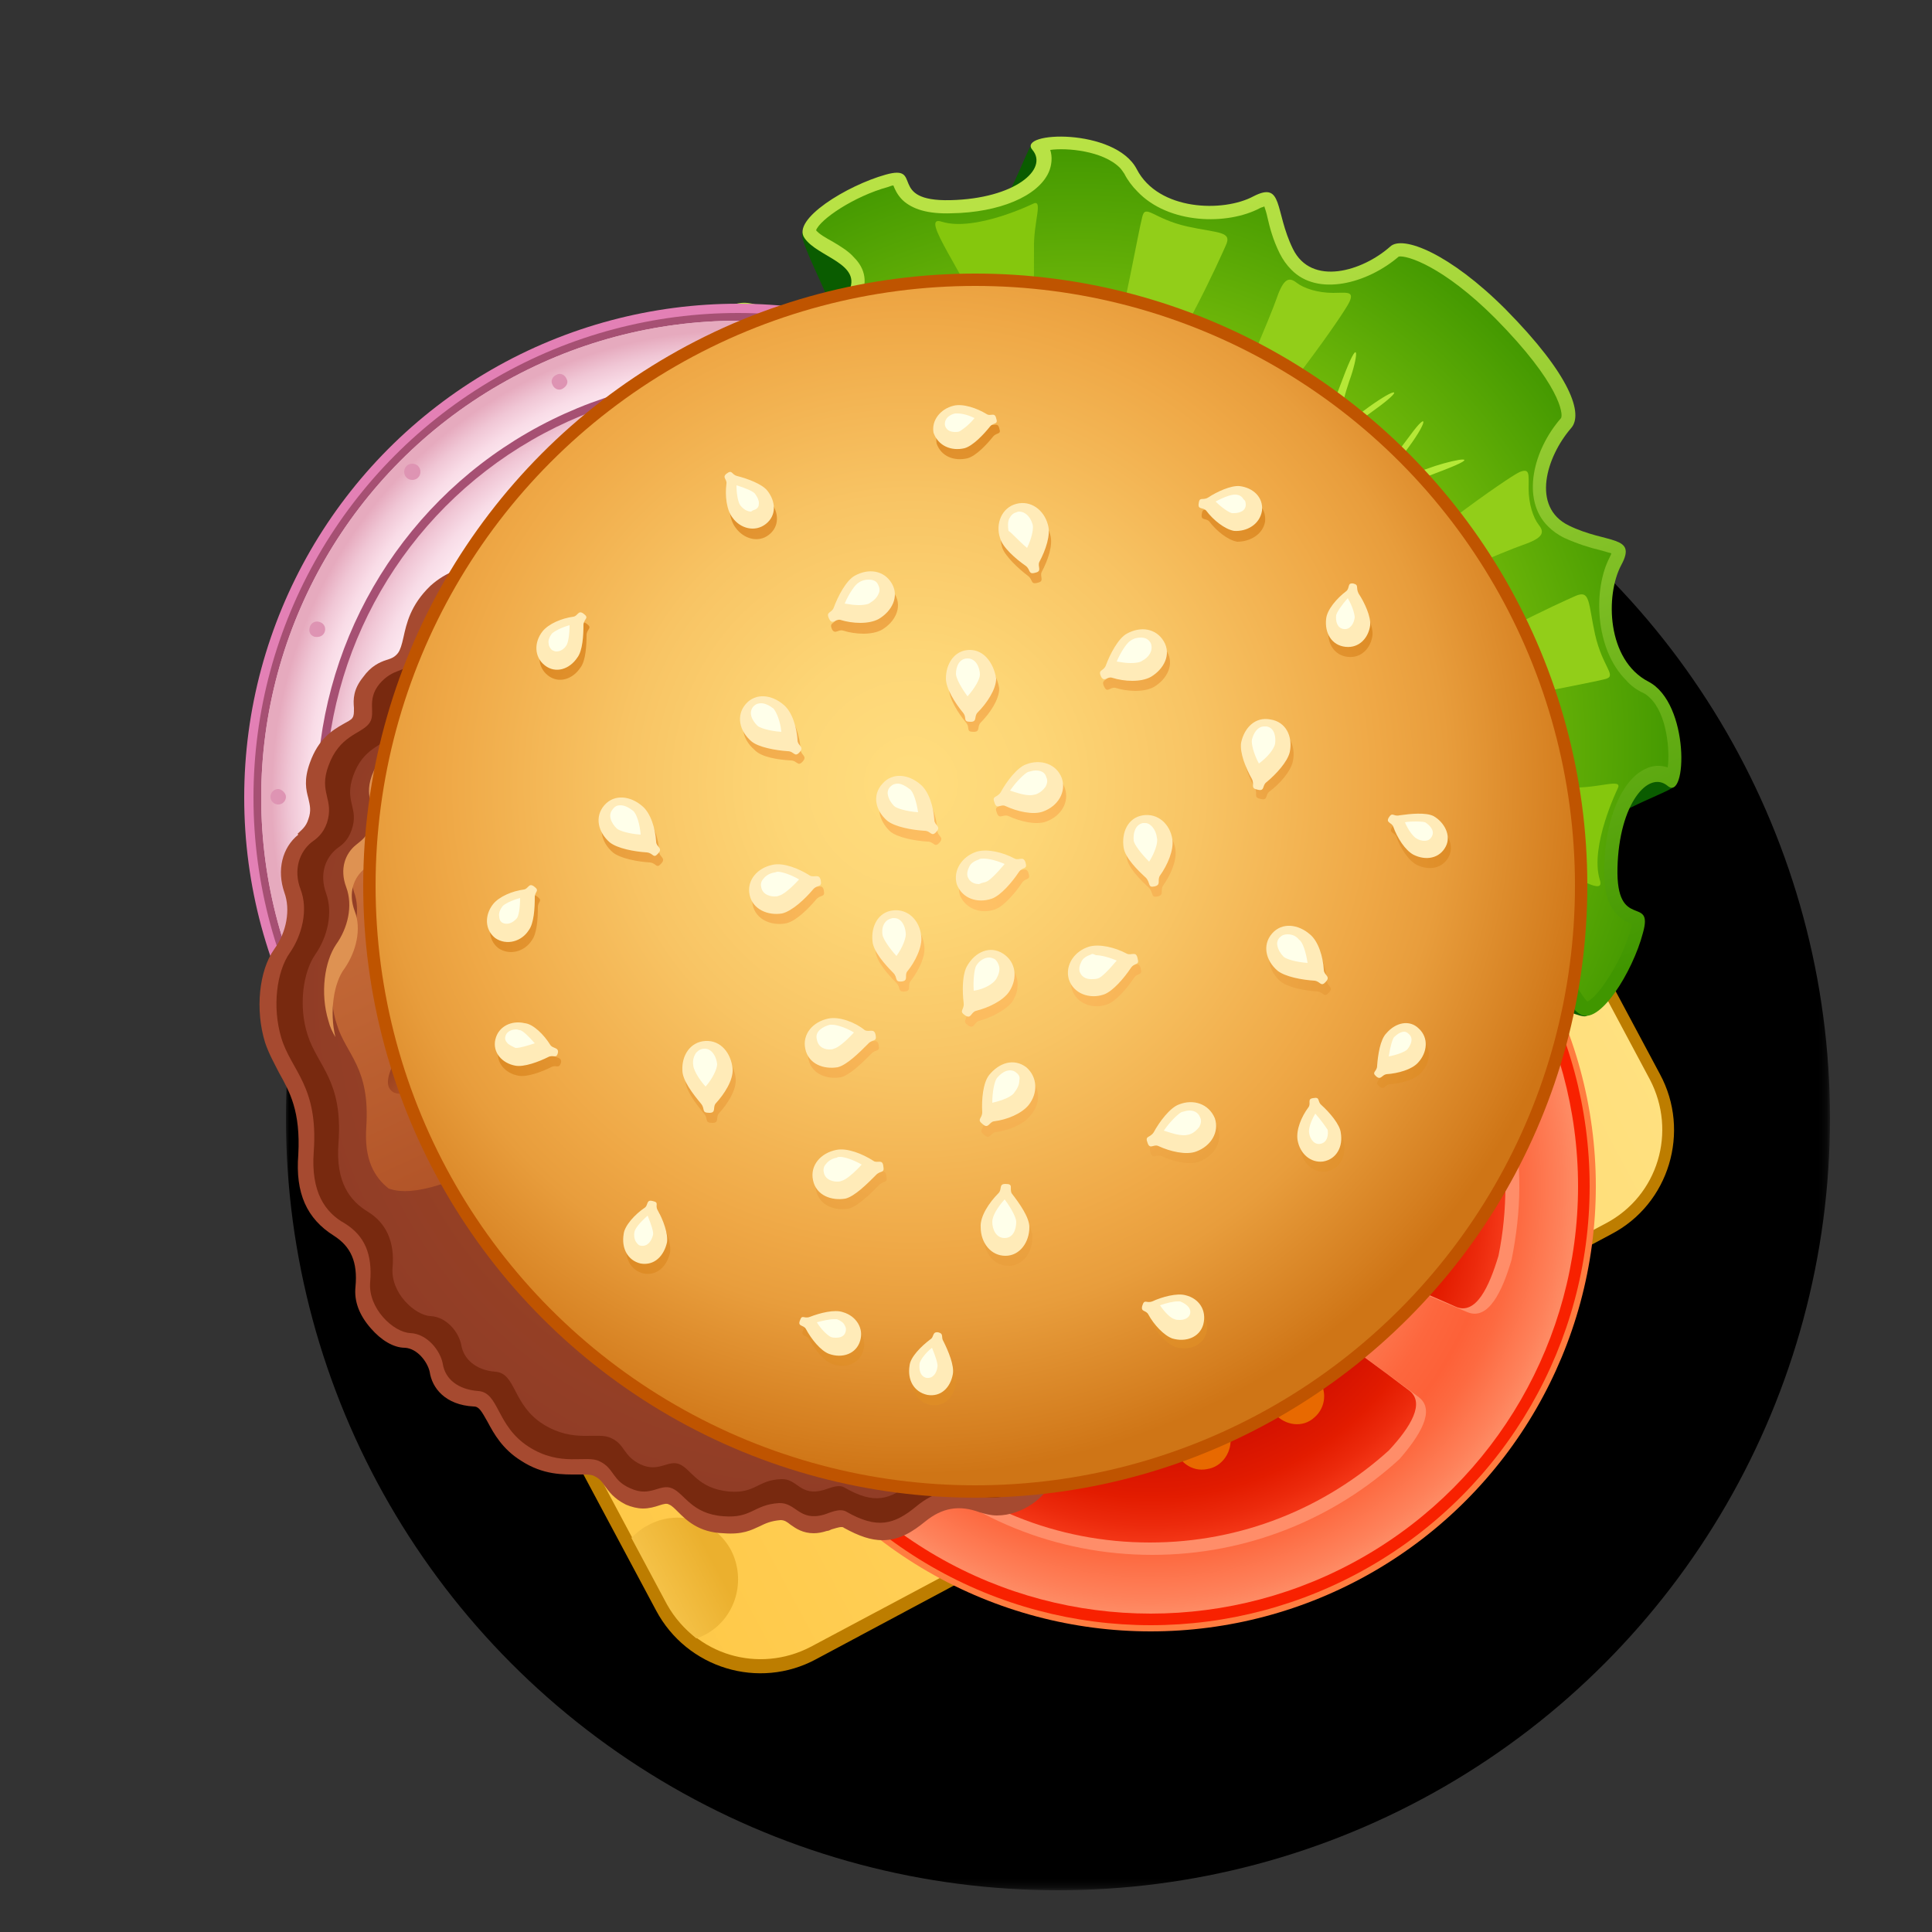 <?xml version="1.0" encoding="utf-8"?>
<!-- Generator: Adobe Illustrator 17.1.0, SVG Export Plug-In . SVG Version: 6.00 Build 0)  -->
<!DOCTYPE svg PUBLIC "-//W3C//DTD SVG 1.1//EN" "http://www.w3.org/Graphics/SVG/1.1/DTD/svg11.dtd">
<svg version="1.1" id="Layer_1" xmlns="http://www.w3.org/2000/svg" xmlns:xlink="http://www.w3.org/1999/xlink" x="0px" y="0px"
	 viewBox="846.4 415 250 250" enable-background="new 846.4 415 250 250" xml:space="preserve">
<rect x="846.4" y="415" width="250" height="250" fill="#333333" stroke="none"/>
<g>
	<defs>
		<filter id="Adobe_OpacityMaskFilter" filterUnits="userSpaceOnUse" x="883.3" y="459.7" width="199.9" height="199.9">
			<feColorMatrix  type="matrix" values="1 0 0 0 0  0 1 0 0 0  0 0 1 0 0  0 0 0 1 0"/>
		</filter>
	</defs>
	<mask maskUnits="userSpaceOnUse" x="883.3" y="459.7" width="199.9" height="199.9" id="SVGID_272_">
		<g filter="url(#Adobe_OpacityMaskFilter)">
			
				<radialGradient id="SVGID_1_" cx="130.387" cy="950.444" r="23.498" gradientTransform="matrix(4.32 0 0 -4.32 420 4665.6)" gradientUnits="userSpaceOnUse">
				<stop  offset="0" style="stop-color:#FFFFFF"/>
				<stop  offset="8.943853e-02" style="stop-color:#F2F2F2"/>
				<stop  offset="0.257" style="stop-color:#CECECE"/>
				<stop  offset="0.484" style="stop-color:#949494"/>
				<stop  offset="0.76" style="stop-color:#464646"/>
				<stop  offset="0.986" style="stop-color:#000000"/>
			</radialGradient>
			<path fill="url(#SVGID_1_)" d="M1084.8,559.7c0,56.1-45.5,101.5-101.5,101.5c-56.1,0-101.5-45.5-101.5-101.5
				s45.5-101.5,101.5-101.5C1039.3,458.2,1084.8,503.6,1084.8,559.7z"/>
		</g>
	</mask>
	<circle mask="url(#SVGID_272_)" cx="983.3" cy="559.7" r="99.9"/>
	<g>
		<g>
			<path fill="#BD7D00" d="M1061.2,554l-46.1-86.3c-4-7.5-13.3-10.3-20.7-6.3l-102.9,55c-7.5,4-10.3,13.3-6.3,20.7l46.1,86.3
				c4,7.5,13.3,10.3,20.7,6.3l102.9-55C1062.4,570.8,1065.2,561.4,1061.2,554z"/>
			
				<linearGradient id="SVGID_2_" gradientUnits="userSpaceOnUse" x1="773.274" y1="-488.33" x2="773.274" y2="-544.275" gradientTransform="matrix(2.035 3.811 3.811 -2.035 1338.38 -3436.598)">
				<stop  offset="0" style="stop-color:#FFE385"/>
				<stop  offset="0.314" style="stop-color:#FFD86B"/>
				<stop  offset="0.981" style="stop-color:#FEBB29"/>
				<stop  offset="1" style="stop-color:#FEBA27"/>
			</linearGradient>
			<path fill="url(#SVGID_2_)" d="M951.3,628.1c-6.7,3.5-15,1.1-18.6-5.7l-45.9-86c-3.5-6.7-1.1-15,5.7-18.6L995.3,463
				c6.7-3.5,15-1.1,18.7,5.7l45.9,86c3.5,6.7,1.1,15-5.7,18.6L951.3,628.1z"/>
			<circle fill="#FFE98C" cx="957.1" cy="545" r="13.5"/>
			<circle fill="#FFE98C" cx="990.9" cy="544.3" r="8"/>
			<circle fill="#FFE98C" cx="961.6" cy="589.9" r="13.5"/>
			<circle fill="#FFE98C" cx="989.7" cy="506.7" r="13.5"/>
			<circle fill="#FFE98C" cx="1031.5" cy="560.3" r="12.9"/>
			<path fill="#FFE98C" d="M934.9,495.2l-28.5,15.2c5.2,4.7,13.1,5.9,19.5,2.4C932.5,509.3,935.9,502.2,934.9,495.2z"/>
			<path fill="#FFE98C" d="M999.4,583.7c-8.3,4.4-11.7,14.5-7.9,23l31.3-16.8C1017.9,582.1,1007.7,579.2,999.4,583.7z"/>
			<path fill="#FFE98C" d="M969.9,480.3c-0.6-1.1-1.3-1.9-2.2-2.6l-12.9,6.9c0.1,1.1,0.4,2.3,0.9,3.2c2.1,3.9,6.9,5.4,10.8,3.2
				C970.5,489,972,484.2,969.9,480.3z"/>
			<circle fill="#FFE98C" cx="912.7" cy="541.4" r="12.9"/>
			<path fill="#FFE98C" d="M1019.8,511c3.4,6.4,12.9,9.7,20.1,6.7l-14.6-27.3C1018.5,495.9,1016.5,504.6,1019.8,511z"/>
			
				<linearGradient id="SVGID_3_" gradientUnits="userSpaceOnUse" x1="771.38" y1="-508.098" x2="771.38" y2="-515.569" gradientTransform="matrix(2.035 3.811 3.811 -2.035 1338.38 -3436.598)">
				<stop  offset="0" style="stop-color:#EBB02E"/>
				<stop  offset="0.514" style="stop-color:#F5C248"/>
				<stop  offset="1" style="stop-color:#FFD564"/>
			</linearGradient>
			<circle fill="url(#SVGID_3_)" cx="959.6" cy="543.6" r="13.5"/>
			
				<linearGradient id="SVGID_4_" gradientUnits="userSpaceOnUse" x1="774.953" y1="-502.461" x2="774.953" y2="-506.341" gradientTransform="matrix(2.035 3.811 3.811 -2.035 1338.38 -3436.598)">
				<stop  offset="0" style="stop-color:#EBB02E"/>
				<stop  offset="0.514" style="stop-color:#F5C248"/>
				<stop  offset="1" style="stop-color:#FFD564"/>
			</linearGradient>
			<circle fill="url(#SVGID_4_)" cx="993.5" cy="543" r="8"/>
			
				<linearGradient id="SVGID_5_" gradientUnits="userSpaceOnUse" x1="781.068" y1="-512.082" x2="781.068" y2="-520.15" gradientTransform="matrix(2.035 3.811 3.811 -2.035 1338.38 -3436.598)">
				<stop  offset="0" style="stop-color:#EBB02E"/>
				<stop  offset="0.514" style="stop-color:#F5C248"/>
				<stop  offset="1" style="stop-color:#FFD564"/>
			</linearGradient>
			<path fill="url(#SVGID_5_)" d="M970.5,600.5c6.6-3.5,9-11.7,5.6-18.3c-3.5-6.6-11.7-9-18.3-5.6c-6.6,3.5-9,11.7-5.6,18.3
				S963.9,604.1,970.5,600.5z"/>
			
				<linearGradient id="SVGID_6_" gradientUnits="userSpaceOnUse" x1="767.106" y1="-497.284" x2="767.106" y2="-503.85" gradientTransform="matrix(2.035 3.811 3.811 -2.035 1338.38 -3436.598)">
				<stop  offset="0" style="stop-color:#EBB02E"/>
				<stop  offset="0.514" style="stop-color:#F5C248"/>
				<stop  offset="1" style="stop-color:#FFD564"/>
			</linearGradient>
			<circle fill="url(#SVGID_6_)" cx="992.1" cy="505.3" r="13.5"/>
			
				<linearGradient id="SVGID_7_" gradientUnits="userSpaceOnUse" x1="784.075" y1="-523.565" x2="784.075" y2="-527.326" gradientTransform="matrix(2.035 3.811 3.811 -2.035 1338.38 -3436.598)">
				<stop  offset="0" style="stop-color:#EBB02E"/>
				<stop  offset="0.514" style="stop-color:#F5C248"/>
				<stop  offset="1" style="stop-color:#FFD564"/>
			</linearGradient>
			<path fill="url(#SVGID_7_)" d="M941,615.6c-2.1-3.9-6.9-5.4-10.8-3.2c-0.8,0.4-1.5,1-2.1,1.6l4.6,8.6c1,1.8,2.3,3.2,3.8,4.4
				c0.4-0.1,0.8-0.3,1.2-0.5C941.6,624.4,943,619.5,941,615.6z"/>
			
				<linearGradient id="SVGID_8_" gradientUnits="userSpaceOnUse" x1="782.622" y1="-494.728" x2="782.622" y2="-500.996" gradientTransform="matrix(2.035 3.811 3.811 -2.035 1338.38 -3436.598)">
				<stop  offset="0" style="stop-color:#EBB02E"/>
				<stop  offset="0.514" style="stop-color:#F5C248"/>
				<stop  offset="1" style="stop-color:#FFD564"/>
			</linearGradient>
			<circle fill="url(#SVGID_8_)" cx="1034" cy="558.9" r="12.9"/>
			
				<linearGradient id="SVGID_9_" gradientUnits="userSpaceOnUse" x1="760.125" y1="-510.31" x2="760.125" y2="-520.981" gradientTransform="matrix(2.035 3.811 3.811 -2.035 1338.38 -3436.598)">
				<stop  offset="0" style="stop-color:#EBB02E"/>
				<stop  offset="0.514" style="stop-color:#F5C248"/>
				<stop  offset="1" style="stop-color:#FFD564"/>
			</linearGradient>
			<path fill="url(#SVGID_9_)" d="M937.4,493.9L909,509.1c5.2,4.7,13.1,5.9,19.5,2.4C935.1,507.9,938.4,500.8,937.4,493.9z"/>
			
				<linearGradient id="SVGID_10_" gradientUnits="userSpaceOnUse" x1="785.829" y1="-502.66" x2="785.829" y2="-511.291" gradientTransform="matrix(2.035 3.811 3.811 -2.035 1338.38 -3436.598)">
				<stop  offset="0" style="stop-color:#EBB02E"/>
				<stop  offset="0.514" style="stop-color:#F5C248"/>
				<stop  offset="1" style="stop-color:#FFD564"/>
			</linearGradient>
			<path fill="url(#SVGID_10_)" d="M1001.9,582.4c-8.3,4.4-11.7,14.5-7.9,23l31.3-16.8C1020.5,580.7,1010.3,577.9,1001.9,582.4z"/>
			
				<linearGradient id="SVGID_11_" gradientUnits="userSpaceOnUse" x1="760.115" y1="-501.607" x2="760.115" y2="-505.488" gradientTransform="matrix(2.035 3.811 3.811 -2.035 1338.38 -3436.598)">
				<stop  offset="0" style="stop-color:#EBB02E"/>
				<stop  offset="0.514" style="stop-color:#F5C248"/>
				<stop  offset="1" style="stop-color:#FFD564"/>
			</linearGradient>
			<path fill="url(#SVGID_11_)" d="M972.5,478.9c-0.6-1.1-1.3-1.9-2.2-2.6l-12.9,6.9c0.1,1.1,0.4,2.3,0.9,3.2
				c2.1,3.9,7,5.4,10.8,3.2C973.1,487.6,974.5,482.8,972.5,478.9z"/>
			
				<linearGradient id="SVGID_12_" gradientUnits="userSpaceOnUse" x1="765.84" y1="-516.925" x2="765.84" y2="-524.617" gradientTransform="matrix(2.035 3.811 3.811 -2.035 1338.38 -3436.598)">
				<stop  offset="0" style="stop-color:#EBB02E"/>
				<stop  offset="0.514" style="stop-color:#F5C248"/>
				<stop  offset="1" style="stop-color:#FFD564"/>
			</linearGradient>
			<circle fill="url(#SVGID_12_)" cx="915.2" cy="540.1" r="13"/>
			
				<linearGradient id="SVGID_13_" gradientUnits="userSpaceOnUse" x1="773.379" y1="-523.676" x2="773.379" y2="-527.699" gradientTransform="matrix(2.035 3.811 3.811 -2.035 1338.38 -3436.598)">
				<stop  offset="0" style="stop-color:#EBB02E"/>
				<stop  offset="0.514" style="stop-color:#F5C248"/>
				<stop  offset="1" style="stop-color:#FFD564"/>
			</linearGradient>
			<path fill="url(#SVGID_13_)" d="M922.5,573.2c-3.5-6.6-11.7-9-18.3-5.6c-0.2,0.1-0.4,0.2-0.6,0.4l12.7,23.8
				c0.2-0.1,0.4-0.2,0.6-0.3C923.5,588,926,579.8,922.5,573.2z"/>
			
				<linearGradient id="SVGID_14_" gradientUnits="userSpaceOnUse" x1="771.292" y1="-492.085" x2="771.292" y2="-494.931" gradientTransform="matrix(2.035 3.811 3.811 -2.035 1338.38 -3436.598)">
				<stop  offset="0" style="stop-color:#EBB02E"/>
				<stop  offset="0.514" style="stop-color:#F5C248"/>
				<stop  offset="1" style="stop-color:#FFD564"/>
			</linearGradient>
			<path fill="url(#SVGID_14_)" d="M1022.3,509.6c3.4,6.4,10.7,9.3,17.4,7.7l-14-26.3C1020.5,495.6,1018.9,503.3,1022.3,509.6z"/>
		</g>
		<g>
			<circle fill="#FF7D40" cx="995.3" cy="568.5" r="57.6"/>
			<circle fill="#F82100" cx="995.3" cy="568.5" r="56.8"/>
			
				<radialGradient id="SVGID_15_" cx="133.16" cy="948.399" r="12.794" gradientTransform="matrix(4.32 0 0 -4.32 420 4665.6)" gradientUnits="userSpaceOnUse">
				<stop  offset="0" style="stop-color:#FC9F77"/>
				<stop  offset="0.126" style="stop-color:#FCB68F"/>
				<stop  offset="0.254" style="stop-color:#FCAE86"/>
				<stop  offset="0.46" style="stop-color:#FB996E"/>
				<stop  offset="0.485" style="stop-color:#FB966B"/>
				<stop  offset="0.612" style="stop-color:#FC7950"/>
				<stop  offset="0.725" style="stop-color:#FD673E"/>
				<stop  offset="0.806" style="stop-color:#FD6138"/>
				<stop  offset="0.866" style="stop-color:#FD6A41"/>
				<stop  offset="0.964" style="stop-color:#FE815A"/>
				<stop  offset="0.995" style="stop-color:#FE8A63"/>
			</radialGradient>
			<circle fill="url(#SVGID_15_)" cx="995.3" cy="568.5" r="55.3"/>
			<path fill="#FF8D69" d="M1009.4,523c-3.9-0.9-7.6-0.9-7.9,1.8c-0.3,2.7-1.7,13.5-2.6,23.5c0.4,3.2,2.3,4.8,3.1,1.9
				c1.1-3.5,3.3-9.4,4.4-6.3c1,3.1,3,5.3,5.6,5.1c2.6-0.2,2,1.2,2.1,3c0.1,1.8,0.2,3.4,1.1,5.1c1,1.5,2.4,2.5,3.8,3.4
				c1.6,1.1,3,1.3,1.6,3.3c-1.5,2.1-0.6,4.9,1.6,7.4c2.2,2.5-4.1,1.5-7.7,0.5c-2.8-0.8-2.7,1.6-0.2,3.5c9.1,4.2,19.4,8.5,22,9.6
				c2.7,1.1,4.5-2.7,5.7-6.8c0.6-3,1-6.2,1-9.4C1043,547.1,1028.8,529.1,1009.4,523z M1030,595.8c-2.3-1.7-11.3-8.4-19.5-14.2
				c-2.8-1-4.8-0.1-2.7,2c2.6,2.7,6.6,7.6,3.3,7c-3.2-0.7-6.1,0-7.2,2.3s-2,1.1-3.6,0.3c-1.6-0.8-3.1-1.5-4.9-1.6
				c-1.8,0.1-3.3,0.9-4.9,1.6c-1.7,0.8-2.6,2.1-3.6-0.3c-1.1-2.3-3.9-2.9-7.2-2.3c-3.2,0.7,0.8-4.2,3.3-7c2.1-2.2,0-3-2.9-2
				c-8.2,5.8-17.2,12.5-19.4,14.1c-2.1,1.6-0.4,4.6,2.3,7.6c8.5,8,19.9,12.9,32.5,12.9c12.3,0,23.6-4.7,32-12.4
				C1030.1,600.8,1032.2,597.5,1030,595.8z M975.9,571.7c-3.5,0.9-9.8,2-7.7-0.5c2.2-2.5,3-5.3,1.6-7.4s0-2.3,1.6-3.3
				c1.5-1,2.8-2,3.8-3.4c0.8-1.6,0.9-3.3,1.1-5.1c0.1-1.9-0.5-3.2,2.1-3c2.6,0.2,4.5-2,5.6-5.1c1-3.1,3.3,2.7,4.4,6.3
				c0.9,2.9,2.7,1.4,3.1-1.8c-0.9-9.9-2.3-20.7-2.6-23.5c-0.3-2.7-3.9-2.6-7.9-1.8c-19.4,6.1-33.5,24.2-33.5,45.6
				c0,3.5,0.4,7.1,1.2,10.4c1.2,3.8,2.9,6.9,5.4,5.9c2.7-1.1,13-5.5,22.2-9.7C978.6,573.1,978.9,570.9,975.9,571.7z"/>
			
				<radialGradient id="SVGID_16_" cx="133.171" cy="948.222" r="10.564" gradientTransform="matrix(4.32 0 0 -4.32 420 4665.6)" gradientUnits="userSpaceOnUse">
				<stop  offset="0.28" style="stop-color:#BA0000"/>
				<stop  offset="0.459" style="stop-color:#BE0300"/>
				<stop  offset="0.65" style="stop-color:#CB0C00"/>
				<stop  offset="0.845" style="stop-color:#E01A00"/>
				<stop  offset="0.866" style="stop-color:#E31C00"/>
				<stop  offset="0.943" style="stop-color:#EC2A0C"/>
				<stop  offset="0.998" style="stop-color:#F43717"/>
			</radialGradient>
			<path fill="url(#SVGID_16_)" d="M1008.9,524.5c-3.7-0.8-7.3-0.9-7.6,1.7c-0.3,2.7-1.6,13.1-2.5,22.6c0.4,3.1,2.3,4.6,3,1.8
				c1-3.4,3.2-9.1,4.2-6.1c1,3,2.9,5.1,5.4,4.9c2.5-0.2,1.9,1.2,2,2.9c0.1,1.7,0.2,3.3,1,4.9c1,1.5,2.4,2.5,3.7,3.3
				c1.5,1,2.9,1.2,1.6,3.2c-1.4,2-0.6,4.8,1.5,7.2s-3.9,1.4-7.4,0.5c-2.7-0.7-2.6,1.5-0.2,3.4c8.8,4,18.8,8.2,21.2,9.3
				c2.6,1.1,4.3-2.6,5.5-6.6c0.6-2.9,0.9-6,0.9-9.1C1041.3,547.9,1027.6,530.4,1008.9,524.5z M1028.7,594.9
				c-2.2-1.7-10.9-8.1-18.8-13.7c-2.7-1-4.6-0.1-2.7,2c2.5,2.6,6.3,7.4,3.2,6.7c-3.1-0.7-5.9,0-7,2.3c-1.1,2.3-2,1.1-3.5,0.3
				c-1.5-0.7-3-1.5-4.7-1.6c-1.8,0.1-3.2,0.8-4.7,1.6c-1.7,0.8-2.6,2-3.5-0.3c-1.1-2.3-3.8-2.8-7-2.3c-3.1,0.7,0.7-4.1,3.2-6.7
				c2-2.1,0-2.9-2.8-1.9c-8,5.6-16.6,12.1-18.8,13.6c-2.1,1.5-0.3,4.4,2.2,7.3c8.2,7.7,19.2,12.4,31.4,12.4
				c11.9,0,22.7-4.5,30.9-11.9C1028.9,599.7,1030.9,596.5,1028.7,594.9z M976.6,571.6c-3.4,0.9-9.5,1.9-7.4-0.5
				c2.1-2.4,2.9-5.1,1.5-7.2c-1.5-2,0-2.2,1.6-3.2c1.4-1,2.7-1.9,3.7-3.3c0.8-1.6,0.9-3.2,1-4.9c0.1-1.8-0.5-3.1,2-2.9
				c2.5,0.2,4.4-1.9,5.4-4.9c1-3,3.2,2.7,4.2,6.1c0.8,2.8,2.7,1.4,3-1.8c-0.9-9.5-2.2-20-2.5-22.7c-0.3-2.6-3.8-2.6-7.6-1.7
				c-18.8,5.8-32.3,23.4-32.3,44c0,3.4,0.4,6.8,1.1,10c1.2,3.6,2.8,6.7,5.2,5.7c2.6-1.1,12.6-5.3,21.4-9.3
				C979.2,573,979.3,570.9,976.6,571.6z"/>
			
				<linearGradient id="SVGID_17_" gradientUnits="userSpaceOnUse" x1="134.821" y1="943.27" x2="128.257" y2="964.047" gradientTransform="matrix(4.32 0 0 -4.32 420 4665.6)">
				<stop  offset="0" style="stop-color:#FFBD94"/>
				<stop  offset="0.179" style="stop-color:#FFB48B"/>
				<stop  offset="0.469" style="stop-color:#FE9C73"/>
				<stop  offset="0.833" style="stop-color:#FD754C"/>
				<stop  offset="1" style="stop-color:#FD6138"/>
			</linearGradient>
			<path fill="url(#SVGID_17_)" d="M1015.3,560c-0.7-0.6-1.3-1.2-1.8-2.1l-0.1-0.1c-0.9-1.8-1-3.7-1.1-5.4c0-0.4,0-0.7,0-1.1
				c0-0.2,0-0.6,0-0.8c-0.1,0-0.4,0-0.6,0c-2.7,0.2-5.1-1.7-6.4-5.1c-0.3,0.6-0.8,1.6-1.3,2.9c-0.2,0.6-0.4,1.2-0.6,1.8
				c-0.1,0.2-0.1,0.5-0.2,0.7c-0.6,2.1-1.8,2.4-2.4,2.4c-1.6,0-2.7-1.7-3-4.4v-0.1v-0.1c0.8-9,2.1-18.8,2.5-22.1l0.3-2.1
				c0.2-1.3,1-3.3,5-3.3c1.2,0,2.7,0.2,4.3,0.6h0.1c14.7,4.6,25.9,15.5,31.1,29.3c0.4,1.1,1,2.7,3.4,1.2c1.7-1,2.4-1.9,1.8-3.6
				c-8-20.3-27.8-34.8-51-34.8c-30.2,0-54.7,24.4-54.7,54.7c0,8.6,2.1,16.9,5.6,24.2c2,3.8,18.9-6.4,39.7-17.8
				c9-5,18.5-8.8,26.9-11.8c0.9-0.3,2.5-0.9,2.9-1.6C1016.1,561,1015.6,560.3,1015.3,560z M978.9,550.7c-0.3,0-0.5,0-0.6,0
				c0,0.2,0,0.5,0,0.8c0,0.3,0,0.7,0,1.1c-0.1,1.7-0.2,3.5-1.1,5.4l-0.1,0.1c-1.1,1.7-2.7,2.7-4,3.7c-0.3,0.2-0.6,0.4-0.9,0.6
				c-0.2,0.1-0.5,0.3-0.6,0.4c0,0.1,0.1,0.3,0.3,0.5c1.6,2.2,1.2,5.3-1.1,8.1c0.4,0,0.9,0,1.4-0.1c1.1-0.2,2.5-0.5,3.6-0.8
				c0.4-0.1,0.8-0.2,1.2-0.2c0.3,0,0.5-0.1,0.8-0.1c1.1,0,1.9,0.5,2.2,1.4c0.5,1.3-0.3,2.8-2.1,4.3l-0.1,0.1l-0.2,0.1
				c-8.4,3.8-17.9,7.9-21,9.1l-0.5,0.2c-0.2,0.1-0.4,0.2-0.6,0.2l-0.8,0.3c-0.5,0.2-1,0.3-1.4,0.3l0,0c-2.4,0-4.1-2.3-5.7-7v-0.1
				c-0.8-3.5-1.2-7.1-1.2-10.6c0-21.5,13.8-40.3,34.4-46.7h0.1c1.7-0.4,3.1-0.6,4.3-0.6c4,0,4.9,2.1,5,3.3l0.1,1.1
				c0,0.1,0.1,0.3,0.1,0.5l0.1,0.6c0.4,3.2,1.6,13.2,2.5,22.2v0.1v0.1c-0.3,2.7-1.6,4.3-3,4.3c-0.6,0-1.8-0.3-2.4-2.4l0,0
				c-0.1-0.2-0.2-0.4-0.2-0.7c-0.2-0.6-0.4-1.2-0.6-1.8c-0.5-1.5-1-2.4-1.3-2.9C984,549,981.6,550.9,978.9,550.7z"/>
			<path fill="#E86900" d="M1001.1,595.6c-0.9,0.1-2.9,4.3-2.7,6.4c0.3,2.1,2.2,3.5,4.2,3.1c2-0.3,3.3-2.3,3-4.3
				C1005.4,598.9,1002.4,595.4,1001.1,595.6z M973.8,593.1c-1.4,1.6-1.3,3.9,0.3,5.2c1.5,1.3,3.8,1.1,5.2-0.5
				c1.4-1.6,1.8-6.3,1.1-6.9C979.3,590.1,975.1,591.5,973.8,593.1z M989.4,595.6c-1.3-0.2-4.2,3.2-4.5,5.3c-0.3,2.1,1,4,3,4.3
				c2,0.3,3.8-1.1,4.2-3.1C992.4,600,990.2,595.8,989.4,595.6z M1010.2,591c-0.7,0.6-0.3,5.3,1.1,6.9c1.4,1.6,3.7,1.9,5.2,0.5
				c1.5-1.3,1.7-3.6,0.3-5.2C1015.5,591.5,1011.2,590.1,1010.2,591z M964.3,554.7c-2-0.8-4.1,0.2-4.8,2.1c-0.7,1.9,0.3,4,2.3,4.7
				c2,0.8,6.4-0.1,6.8-1.3C968.9,559.3,966.3,555.4,964.3,554.7z M972.1,543.4c-1.7-1.3-4-1.1-5.2,0.5c-1.3,1.6-0.9,3.9,0.7,5.2
				c1.7,1.3,6.4,1.6,6.9,0.8C975.2,548.9,973.7,544.7,972.1,543.4z M979.6,535.2c-1.9,0.7-2.8,2.8-2.2,4.8c0.7,2,4.6,4.6,5.4,4.3
				c1.2-0.4,2.2-4.8,1.4-6.8C983.7,535.5,981.5,534.6,979.6,535.2z M961.8,567.9c-2.1,0.4-3.4,2.4-3,4.3c0.4,2,2.4,3.2,4.4,2.8
				c2.1-0.4,5.3-3.4,5.1-4.7C968.1,569.5,963.8,567.5,961.8,567.9z M1028.5,561.4c2-0.8,2.9-2.8,2.3-4.7c-0.7-1.9-2.8-2.8-4.8-2.1
				c-2,0.8-4.6,4.6-4.2,5.5C1022.2,561.4,1026.6,562.2,1028.5,561.4z M1012.8,540c0.7-2-0.2-4.1-2.2-4.8c-1.9-0.7-4,0.4-4.7,2.4
				c-0.7,2,0.2,6.4,1.4,6.8C1008.3,544.7,1012.1,542,1012.8,540z M1028.6,567.9c-2.1-0.4-6.3,1.6-6.5,2.5c-0.3,1.3,3,4.3,5.1,4.7
				s4-0.9,4.4-2.8C1032.1,570.3,1030.7,568.3,1028.6,567.9z M1023.6,543.9c-1.3-1.6-3.6-1.8-5.2-0.5c-1.7,1.3-3.1,5.5-2.4,6.5
				c0.6,0.7,5.2,0.5,6.9-0.8C1024.5,547.8,1024.8,545.4,1023.6,543.9z"/>
			<path fill="#FFB500" d="M1009.8,535.9c-0.2-0.1-0.4-0.1-0.6-0.1c-0.8,0-1.6,0.6-1.9,1.4c-0.4,1,0,3,0.4,4.1
				c1.1-0.6,2.7-2,3.1-2.9C1011.2,537.4,1010.7,536.2,1009.8,535.9z M1011.3,591.6c0,1.3,0.4,3.4,1,4.1c0.4,0.5,1,0.8,1.6,0.8
				c0.3,0,0.8-0.1,1.2-0.4c0.4-0.3,0.6-0.8,0.6-1.3c0-0.5-0.2-1.1-0.5-1.5C1014.5,592.6,1012.5,591.8,1011.3,591.6z M1001.1,596.8
				c-0.7,1.1-1.5,3.1-1.4,4c0.2,1.1,1.2,1.9,2.2,1.7c0.5-0.1,0.9-0.3,1.2-0.8c0.3-0.4,0.4-1,0.3-1.6
				C1003.3,599.2,1002,597.5,1001.1,596.8z M1020.4,543.3c-0.5,0-1,0.2-1.3,0.5c-0.8,0.7-1.7,2.6-1.9,3.7c0.1,0,0.2,0,0.3,0
				c1.7,0,3.3-0.4,3.8-0.8c0.4-0.4,0.7-0.8,0.8-1.4c0.1-0.5-0.1-1-0.4-1.4S1021,543.3,1020.4,543.3z M1029.2,569.5
				c-0.3-0.4-0.8-0.7-1.3-0.9c0,0-0.1,0-0.3,0c-1.2,0-2.8,0.7-3.8,1.2c0.7,0.9,2.4,2.3,3.3,2.5c1.1,0.2,2.2-0.5,2.4-1.4
				C1029.6,570.4,1029.5,569.9,1029.2,569.5z M1027.5,558.8c0.5-0.2,0.9-0.6,1.2-1.1c0.2-0.5,0.2-1,0.1-1.4c-0.3-0.7-1-1.2-1.8-1.2
				c-0.3,0-0.5,0-0.8,0.1c-0.9,0.3-2.3,2.1-2.8,3.1c0.7,0.2,1.8,0.5,2.8,0.5C1027.1,559,1027.5,558.9,1027.5,558.8z M970.5,543.8
				c-0.4-0.3-0.9-0.5-1.3-0.5c-0.6,0-1.1,0.2-1.4,0.7c-0.3,0.4-0.4,0.9-0.4,1.4c0.1,0.5,0.4,1,0.8,1.4c0.5,0.4,2.2,0.8,3.8,0.8
				c0.1,0,0.2,0,0.3,0C972.2,546.4,971.4,544.5,970.5,543.8z M963.3,555.4c-0.3-0.1-0.5-0.1-0.8-0.1c-0.8,0-1.5,0.5-1.8,1.2
				c-0.2,0.5-0.1,1,0.1,1.4c0.2,0.5,0.7,0.9,1.2,1.1c0.1,0,0.5,0.2,1.3,0.2l0,0c1.2,0,2.3-0.3,2.8-0.5
				C965.6,557.4,964.2,555.7,963.3,555.4z M986.2,600.2c-0.1,0.6,0,1.1,0.3,1.6c0.3,0.4,0.7,0.7,1.2,0.8c1,0.2,2-0.6,2.2-1.7
				c0.2-1-0.7-2.9-1.4-4C987.7,597.5,986.4,599.2,986.2,600.2z M980.4,535.8c-0.2,0-0.4,0-0.6,0.1c-1,0.4-1.5,1.5-1.1,2.6
				c0.3,0.9,2.1,2.3,3.1,2.9c0.4-1.1,0.7-3.1,0.4-4.1C982,536.3,981.2,535.8,980.4,535.8z M974.1,594.7c0,0.5,0.2,1,0.6,1.3
				c0.4,0.4,0.9,0.4,1.2,0.4c0.6,0,1.2-0.3,1.6-0.8c0.6-0.7,1-2.8,1-4.1c-1.3,0.2-3.2,1-3.8,1.8
				C974.3,593.7,974.1,594.2,974.1,594.7z M961.7,568.7c-0.6,0.1-1,0.4-1.3,0.9c-0.3,0.4-0.4,0.9-0.3,1.4c0.2,0.9,1,1.5,1.9,1.5l0,0
				c0.1,0,0.3,0,0.4,0c1-0.2,2.7-1.6,3.3-2.5c-1-0.5-2.7-1.2-3.8-1.2C961.8,568.6,961.7,568.7,961.7,568.7z"/>
		</g>
		<g>
			<path fill="#0A5C00" d="M1007.5,561.8c-2.5-2.8-24.9-17.1-37.7-8.6c-12.8,8.3-6,20.9-4.1,18.5c1.9-2.5,6-7.2,6-7.2
				s8.3,8,10.3,5.8s5.2-5.2,5.5-5.5c0.3-0.3,6.4-0.6,6.4-0.6c1.2,4.3,7.3,9.7,8.7,8.2C1004.1,570.9,1010,564.6,1007.5,561.8z
				 M1054.6,538.2c0,0-6.7-9.3-4.1-13.5c2.6-4.2,11.4-6.9,12.5-7.9c1.1-0.9-0.5-3-1.5-3.6c-1.1-0.7-15.3,1-16.3,2.9
				c-1.1,2-7.6,25.6-5.1,26s10.2,4.7,11.5,4.4C1052.8,546.2,1054.6,538.2,1054.6,538.2z M983.5,435.2c-0.7-1.1-2.7-2.7-3.6-1.5
				c-0.9,1.1-3.6,9.9-7.9,12.5c-4.2,2.6-13.5-4.1-13.5-4.1s-8.1,1.9-8.3,3.1c-0.3,1.3,4,9,4.4,11.5s24.1-4,26-5.1
				C982.6,450.5,984.2,436.3,983.5,435.2z M934.9,489.2c-2.8-2.5-9,3.4-10.6,4.9c-1.5,1.5,3.8,7.7,8.2,8.7c0,0-0.3,6.1-0.6,6.4
				c-0.3,0.3-3.3,3.5-5.5,5.5c-2.2,2,5.8,10.3,5.8,10.3s-4.7,4.1-7.2,6c-2.5,1.9,10.1,8.5,18.5-4.1
				C952,514.1,937.7,491.6,934.9,489.2z"/>
			
				<linearGradient id="SVGID_18_" gradientUnits="userSpaceOnUse" x1="125.308" y1="975.902" x2="136.499" y2="950.17" gradientTransform="matrix(4.32 0 0 -4.32 420 4665.6)">
				<stop  offset="0" style="stop-color:#B8E245"/>
				<stop  offset="0.147" style="stop-color:#B1DE41"/>
				<stop  offset="0.359" style="stop-color:#9ED136"/>
				<stop  offset="0.611" style="stop-color:#7EBE24"/>
				<stop  offset="0.891" style="stop-color:#53A20B"/>
				<stop  offset="1" style="stop-color:#409600"/>
			</linearGradient>
			<path fill="url(#SVGID_18_)" d="M1050.8,546.2c2.5,1.7,6.9-5.5,8.2-10.5c1.4-5-3.5-0.1-3.3-8.4c0.2-8.3,4-12.7,6.5-10.6
				c2.5,2.1,2.9-10.7-2.5-13.5c-5.4-2.8-5.6-11.2-3.5-15.1c2.1-3.9-1.9-2.7-6.8-5.1s-2.9-8.9,0.3-12.6c1.6-1.8,0-6.8-8.5-15.4
				c-7.2-7.2-13.3-9.6-14.9-8.1c-3.6,3.2-10.2,5.2-12.6,0.3c-2.4-4.9-1.2-8.8-5.1-6.8c-3.9,2.1-12.3,1.9-15.1-3.5
				c-2.8-5.4-15.6-4.9-13.5-2.5c2.1,2.5-2.3,6.3-10.6,6.5s-3.4-4.7-8.4-3.3s-12.2,5.8-10.5,8.2c1.7,2.5,7.6,3.3,5.7,7
				c-1.9,3.7-6.9,6.4-9.3,3.4c-2.6-2.9-7.2-2.8-7.5,1.1c-0.3,3.9-0.4,8.5-4.7,10.7c-4.3,2.1-10.8,7.6-10,11.8s4.4-0.8,4.7,8.5
				c0.3,9.2-5,3.6-5.5,6.5c-0.6,2.8-1,10.6,2.8,13.1c3.8,2.6,4.8,6.6,1.3,6.5c-3.5-0.1-3.7,7-0.2,8.3c3.5,1.5,3.1,8.7,0.5,8.6
				c-2.7-0.1-3.3-1.7-4.6,1.4c-1.2,3-0.7,6.2,0.9,7.8s-3,2.6-3,2.6s-0.7,5.7,10.9,17.3c0.8,0.8,3.2,3.2,3.9,3.9
				c11.7,11.8,17.4,11.1,17.4,11.1s1-4.6,2.6-3c1.6,1.6,4.7,2.2,7.8,0.9s1.5-2,1.4-4.6c-0.1-2.7,7.2-3,8.6,0.5
				c1.5,3.5,8.4,3.3,8.3-0.2c-0.1-3.5,3.9-2.6,6.5,1.3s10.2,3.4,13.1,2.8c2.8-0.6-2.8-5.8,6.5-5.5c9.2,0.3,4.3,3.9,8.5,4.7
				c4.2,0.8,9.7-5.7,11.8-10s6.7-4.4,10.7-4.7c3.9-0.3,4-4.9,1.1-7.5s-0.2-7.5,3.4-9.3C1047.5,538.7,1048.4,544.7,1050.8,546.2z"/>
			
				<radialGradient id="SVGID_19_" cx="377.586" cy="41.281" r="19.024" gradientTransform="matrix(3.055 3.055 3.055 -3.055 -293.791 -515.828)" gradientUnits="userSpaceOnUse">
				<stop  offset="0" style="stop-color:#B8E245"/>
				<stop  offset="0.13" style="stop-color:#B2DF3E"/>
				<stop  offset="0.318" style="stop-color:#A1D62B"/>
				<stop  offset="0.525" style="stop-color:#88C90E"/>
				<stop  offset="0.969" style="stop-color:#409600"/>
			</radialGradient>
			<path fill="url(#SVGID_19_)" d="M1039.1,555.5c1-0.1,1.2-0.5,1.4-0.8c0.3-0.8-0.1-2.3-1.3-3.3c-1.6-1.3-2.2-3.1-1.9-5.2
				c0.5-2.8,2.7-5.8,5.7-7.3c1.9-1,3.8-0.7,5.3,0.8c0.8,0.8,1.4,1.8,2,2.7c0.5,0.9,1.1,1.8,1.5,2.2c1.3-0.5,4.4-5,5.6-9.3
				c0.1-0.3,0.1-0.5,0.2-0.7c-0.5-0.2-1.2-0.5-1.9-1.2c-1.3-1.3-1.8-3.2-1.7-6.3c0.1-6.2,2.3-11.2,5.3-12.6c1-0.5,2-0.5,2.9-0.2
				c0.3-2.2-0.1-6.9-2.3-9c-0.3-0.3-0.6-0.5-0.8-0.6c-0.9-0.4-1.7-1-2.3-1.7c-4-4-4.3-11.7-2.1-15.9c0.1-0.2,0.2-0.4,0.2-0.5
				c-0.4-0.1-1-0.3-1.4-0.4c-1.3-0.3-2.9-0.8-4.7-1.6c-0.8-0.4-1.5-0.9-2.1-1.5c-3.5-3.5-1.9-9.9,1.7-14c0.3-0.5-0.1-4.4-8.5-12.9
				c-6.8-6.8-11.5-8.2-12.5-8c-4.1,3.5-10.5,5.2-13.9,1.7c-0.6-0.6-1.1-1.3-1.5-2.1c-0.9-1.8-1.3-3.4-1.6-4.7
				c-0.1-0.5-0.3-1.1-0.4-1.4c-0.1,0.1-0.3,0.1-0.5,0.2c-4.3,2.3-11.9,2.1-15.9-2.1c-0.7-0.7-1.3-1.5-1.7-2.3
				c-0.2-0.3-0.4-0.6-0.6-0.8c-2.2-2.2-6.9-2.6-9-2.3c0.3,0.9,0.2,2-0.2,2.9c-1.4,3.1-6.4,5.2-12.6,5.3c-3,0.1-5-0.5-6.3-1.7
				c-0.7-0.7-1-1.4-1.2-1.9c-0.2,0-0.4,0.1-0.7,0.2c-4.4,1.2-8.8,4.2-9.3,5.6c0.4,0.5,1.3,1,2.2,1.5c1,0.6,2,1.2,2.7,2
				c1.5,1.5,1.8,3.3,0.8,5.3c-1.5,2.8-4.4,5.2-7.3,5.7c-2.1,0.3-3.9-0.3-5.2-1.9c-1.1-1.3-2.6-1.6-3.3-1.3c-0.3,0.1-0.7,0.4-0.8,1.4
				l-0.1,0.7c-0.3,3.8-0.7,9-5.8,11.5c-4.4,2.2-9.4,7.1-8.9,9.8c0.1,0.5,0.2,0.6,0.2,0.6s0.2,0.1,0.4,0.1c0.6,0.2,1.4,0.4,2.2,1.2
				c1.3,1.3,1.9,3.3,2,6.9c0.1,3.2-0.4,5.3-1.7,6.5c-1.3,1.3-2.9,1.1-3.9,1c0,0,0,0-0.1,0c-0.5,3.1-0.3,8.1,1.7,10.1
				c0.2,0.2,0.3,0.3,0.5,0.4c0.7,0.5,1.4,1,2,1.6c2.1,2.1,2.8,4.4,2.2,6.2c-0.3,0.7-1.2,2.2-3.8,2.1c-0.1,0-0.3,0-0.6,0.5
				c-0.5,1.1-0.3,2.9,0.6,3.8c0.2,0.2,0.3,0.3,0.5,0.4c0.7,0.3,1.3,0.7,1.8,1.2c2.3,2.3,2.5,6.2,1.4,8.6c-0.7,1.6-2,2.6-3.4,2.5
				c-1,0-1.8-0.2-2.3-0.4c-0.1,0-0.1,0-0.2-0.1c-0.1,0.1-0.2,0.3-0.3,0.7c-1,2.5-0.5,4.7,0.5,5.7c0.8,0.8,1.1,1.8,0.8,2.7
				c-0.4,1.3-1.7,2.1-3,2.6c0.5,2.1,2.6,7,10.2,14.6l3.9,3.9c7.7,7.7,12.5,9.6,14.6,10.2c0.5-1.4,1.3-2.7,2.6-3c1-0.3,2,0,2.7,0.8
				c1,1,3.2,1.5,5.7,0.5c0.3-0.1,0.5-0.2,0.6-0.3c0-0.1,0-0.2-0.1-0.2c-0.1-0.6-0.3-1.3-0.4-2.3c0-1.5,0.9-2.7,2.5-3.4
				c2.5-1.1,6.4-0.8,8.6,1.4c0.5,0.5,0.9,1.1,1.2,1.8c0.1,0.2,0.2,0.4,0.4,0.5c0.9,0.9,2.7,1.1,3.8,0.6c0.6-0.2,0.6-0.5,0.6-0.6
				c-0.1-2.6,1.5-3.5,2.1-3.8c1.8-0.8,4.1,0,6.2,2.2c0.6,0.6,1.1,1.2,1.6,2c0.1,0.2,0.2,0.3,0.4,0.5c2,2,7,2.2,10.1,1.7
				c0,0,0,0,0-0.1c-0.1-1-0.3-2.7,1-3.9c1.2-1.3,3.2-1.8,6.5-1.7c3.6,0.1,5.7,0.7,6.9,2c0.8,0.8,1,1.7,1.2,2.2
				c0,0.2,0.1,0.4,0.2,0.4c0,0,0.2,0.1,0.6,0.2c2.7,0.5,7.7-4.5,9.8-8.9c2.5-5.1,7.7-5.5,11.5-5.8L1039.1,555.5z"/>
			<path fill="#85C70D" d="M1055.7,517.1c0,0-3.6,7.4-2.3,11.7c1.1,3.2-7-3.2-14.3-6c-7-2.7-14.6-4.9-7.3-5.4s14.7-0.5,18.1-0.5
				C1053.4,517,1056.5,515.6,1055.7,517.1z"/>
			<path fill="#92CE19" d="M1043,538.3c0,0-5.2,2-6,7.1c-0.5,3.4-2.3,0.2-13.7-6.9c-6.4-3.8-11.3-7.2-4-6.2
				c6.2,0.9,13.4,1.8,16.8,2.6C1041.3,535.9,1044.4,537.3,1043,538.3z"/>
			<path fill="#98D41C" d="M1011.3,565.1c-2.2-0.7-5.9-0.8-7.3,0.1c-1.4,0.9-1.3,1.3-3.8-4.5c-2.6-5.8-10.9-16.1-4.2-11.8
				c6.8,4.3,13.4,10.9,15.4,13.4C1013.3,564.7,1014.5,566.2,1011.3,565.1z"/>
			<path fill="#9FD821" d="M971.3,554.9c1.3,3.7,1.9,7.8,2.1,8.9c0.3,1.3-1.3-0.2-3.8,0.1c-2.6,0.4-4.4,1.8-4-1.4
				C965.9,559.5,965.7,538.2,971.3,554.9z"/>
			<path fill="#92CE19" d="M1052.8,497.1c1,4.4,3,5.4,1.2,5.8c-1.9,0.5-11.7,2.2-19.2,4.2c-7.7,2.1-21.2,7.1-9.2-1.2
				c12-8.2,22.7-12.9,24.7-13.8C1052.2,491.3,1051.9,493,1052.8,497.1z"/>
			<path fill="#92CE19" d="M1044.2,478.2c0,2,0.6,3.8,1.3,4.7c0.8,1,0.6,1.7-2,2.6c-2.6,0.9-11.5,4.8-16.1,6.6s-12.9,8-5.5,0.6
				c7.4-7.4,19.6-15.9,21.1-16.6C1044.4,475.5,1044.2,476.4,1044.2,478.2z"/>
			<path fill="#85C70D" d="M980,441.4c0,0-7.4,3.6-11.7,2.3c-3.2-1.1,3.2,7,6,14.3c2.7,7,4.9,14.6,5.4,7.3
				c0.5-7.4,0.5-14.7,0.5-18.1C980.1,443.7,981.5,440.6,980,441.4z"/>
			<path fill="#92CE19" d="M958.8,454.1c0,0-2,5.2-7.1,6c-3.4,0.5-0.2,2.3,6.9,13.7c3.8,6.4,7.2,11.3,6.2,4
				c-0.9-6.2-1.8-13.4-2.5-16.8C961.2,455.8,959.7,452.7,958.8,454.1z"/>
			<path fill="#98D41C" d="M932,485.9c0.7,2.2,0.8,5.9-0.1,7.3s-1.3,1.3,4.5,3.8s16.1,10.9,11.8,4.2c-4.3-6.8-10.9-13.4-13.4-15.4
				C932.4,483.8,930.9,482.6,932,485.9z"/>
			<path fill="#9FD821" d="M942.2,525.8c-3.7-1.3-7.8-1.9-8.9-2.1c-1.3-0.3,0.3,1.3-0.1,3.8c-0.4,2.6-1.8,4.4,1.4,4
				C937.5,531.2,958.9,531.4,942.2,525.8z"/>
			<path fill="#92CE19" d="M1000,444.3c-4.4-1-5.4-3-5.8-1.2c-0.5,1.9-2.2,11.7-4.2,19.2c-2.1,7.7-7.1,21.2,1.2,9.2
				c8.2-12,12.9-22.7,13.8-24.7C1005.9,444.9,1004.1,445.2,1000,444.3z"/>
			<path fill="#92CE19" d="M1018.9,452.9c-2,0-3.8-0.6-4.7-1.3c-1-0.8-1.7-0.6-2.6,2s-4.8,11.5-6.6,16.1c-1.8,4.6-8,12.9-0.6,5.5
				c7.4-7.4,15.9-19.6,16.6-21.1C1021.7,452.6,1020.6,452.9,1018.9,452.9z"/>
			
				<radialGradient id="SVGID_20_" cx="377.161" cy="27.001" r="23.602" gradientTransform="matrix(3.055 3.055 3.055 -3.055 -293.791 -515.828)" gradientUnits="userSpaceOnUse">
				<stop  offset="0.147" style="stop-color:#E0FFB3"/>
				<stop  offset="0.269" style="stop-color:#DEFEAC"/>
				<stop  offset="0.446" style="stop-color:#D7FA99"/>
				<stop  offset="0.657" style="stop-color:#CCF479"/>
				<stop  offset="0.89" style="stop-color:#BDEC4E"/>
				<stop  offset="1" style="stop-color:#B5E837"/>
			</radialGradient>
			<path fill="url(#SVGID_20_)" d="M1019.5,553.4c-0.6-3.3-5.2-7.7-8.4-10.2c-3.3-2.6,4.4-2.9,11.1-0.8c6.7,2.3,7,1.1,1.9-0.9
				c-5.2-2-11.9-2.1-15.1-2.1s-6.7-2-12.4-4c-5.8-2.1-18.5-2.9-15.5-4.9c2.9-2,12.3-6.7,23.5-4.5c11.2,2.1,15.8,4.8,21.4,4.9
				c5.5,0.1,13.1,2.5,9.8,0.8c-3.2-1.8-8.8-2.3-11.8-2.5c-2.9-0.2-9.4-1.6-8.6-2.9c0.9-1.4,7.3-3.5,12.7-3.5c5.4,0,6.7-1-0.1-1.4
				c-6.8-0.4-10.3,1.8-13.2,2.8s-3.8,0.9-8.2-0.1c-4.4-1-16.3-0.6-14.3-2.1s8.1-4.2,13.8-5.3c5.8-1.1,15.2-2.5,9.9-2.6
				c-5.3-0.1-11.2,0.9-15.8,1.9c-4.7,1-5,0.1,0.9-4.8c5.9-4.9,13.8-6.3,19-7c5.2-0.8,7.9-2.7,12.2-6.5c4.3-3.8,3.7-4.5-0.1-1.2
				s-7.8,5.5-12.1,6.4s-7.2,0.7-5.2-3.2c2-3.9,4.7-8.1,7.4-10.6c2.7-2.5-1.3-0.5-4,2.8c-2.8,3.3-4.8,8.1-6.2,10.2
				c-1.4,2.1-5.2,2.7-9.6,5.4c-4.4,2.7-5,0.7-2.3-2.1c2.7-2.7,6.9-8.3,11.6-11.6s6.5-5.7,8.7-10.1c2.3-4.4,8-6,12.8-7.9
				c4.9-1.9,1.9-1.5-1.2-0.5c-3,1.1-6.9,2.2-3.9-1.8c3-3.9,3.1-5.5,0.7-2.2c-2.5,3.3-3.8,5.2-5.8,7.1c-2.1,1.9-4,3.9-5.3,7.3
				s-5.4,4.9-8.9,8.1c-3.5,3.1-10.4,10.1-11.6,9.8c-0.2-0.1-0.5-0.1-0.9-0.2c-0.3-0.4-0.3-1,0.3-1.9c1.2-1.5,8.7-9.9,11.9-13.3
				c3.1-3.3,1.3-2.7-0.8-0.5c-2.2,2.2-11.3,11.6-12.6,12.5c-1,0.7-1.7,0.8-2.2,0.1c-0.1-0.5-0.2-0.9-0.3-1.2
				c-0.4-1.3,6.6-8.1,9.8-11.6c3.1-3.5,4.7-7.7,8.1-8.9c3.3-1.3,5.4-3.2,7.3-5.3c1.9-2.1,3.7-3.3,7.1-5.8c3.3-2.5,1.8-2.3-2.2,0.7
				c-3.9,3-2.8-0.9-1.8-3.9c1.1-3,1.4-6-0.5-1.2c-1.9,4.8-3.4,10.5-7.9,12.8c-4.4,2.3-7,4.1-10.1,8.7c-3.2,4.7-8.8,8.8-11.6,11.6
				c-2.7,2.7-4.7,2.2-2.1-2.3c2.7-4.4,3.3-8.2,5.4-9.6c2.1-1.4,6.9-3.3,10.2-6.2c3.3-2.8,5.3-6.8,2.8-4c-2.5,2.7-6.7,5.4-10.6,7.4
				c-3.9,2-4.1-1-3.2-5.2c0.9-4.3,3-8.2,6.4-12.1c3.3-3.8,2.7-4.4-1.2-0.1c-3.8,4.3-5.8,7-6.5,12.2c-0.8,5.2-2.1,13.2-7,19
				s-5.8,5.5-4.8,0.9c1-4.7,2-10.6,1.9-15.8c-0.1-5.3-1.5,4.2-2.6,9.9c-1.1,5.8-3.8,11.9-5.3,13.8c-1.5,2-1.1-9.9-2.1-14.3
				s-1.3-5.4-0.1-8.2c1.1-2.8,3.2-6.4,2.8-13.2s-1.4-5.5-1.4-0.1s-2.3,11.8-3.5,12.7c-1.4,0.9-2.7-5.7-2.9-8.6
				c-0.2-2.9-0.8-8.6-2.5-11.8c-1.8-3.2,0.6,4.3,0.8,9.8c0.1,5.5,2.8,10.2,4.9,21.4c2.1,11.2-2.6,20.5-4.5,23.5
				c-2,2.9-2.8-9.7-4.9-15.5c-2.1-5.8-4-9.2-4-12.4c0-3.2-0.1-9.9-2.1-15.1c-2-5.2-3-4.8-0.9,1.9c2.3,6.7,1.9,14.3-0.8,11.1
				c-2.6-3.3-6.9-7.9-10.2-8.4c-3.3-0.6,3.2,0.3,10.6,12.1c7.4,11.8,9.7,27.4,6.6,32.7s-3.9,2.4-4.5-2.4c-0.5-4.8-4.8-11.1-8.7-13.5
				c-3.9-2.4,0.8,1.9,4.5,7.7c3.7,5.8,3,14.4-2.3,20.4c-4.2,4.8-17.7,13.4-22.8,16.5c1.6,2.4,3.8,5.2,7.4,8.7l3.9,3.9
				c3.3,3.3,6.1,5.6,8.4,7.2c3.1-5,11.7-18.6,16.5-22.9c6-5.3,14.6-5.9,20.4-2.3c5.8,3.7,10.1,8.4,7.7,4.5
				c-2.4-3.9-8.7-8.2-13.5-8.7c-4.8-0.5-7.7-1.4-2.4-4.5c5.3-3.1,20.9-0.8,32.7,6.6C1019.2,550.3,1020.1,556.7,1019.5,553.4z"/>
			<path fill="#BBE154" d="M941.5,566.6c4.4-6.1,9-12.3,24.2-28.2c18-18.7,0.8-4.1-5.5,2.2c-6.3,6.3-3.4,1.8,9.4-12.1
				c7.4-8,13.1-13.2,12.3-13.9c-1-1-3.8,2.5-13.5,11.5c-13.8,12.9-18.9,16.3-12.6,10c6.3-6.3,20.4-23.2,2.2-5.5
				c-15.5,14.9-21.8,19.5-28.1,24.2c1.1,1.3,2.4,2.7,3.8,4.1l3.9,3.9C939,564.3,940.3,565.6,941.5,566.6z"/>
		</g>
		<g>
			<circle fill="#E380B5" cx="941.9" cy="518.2" r="63.9"/>
			<circle fill="#A65073" cx="941.9" cy="518.2" r="62.7"/>
			
				<radialGradient id="SVGID_21_" cx="120.82" cy="960.057" r="14.508" gradientTransform="matrix(4.32 0 0 -4.32 420 4665.6)" gradientUnits="userSpaceOnUse">
				<stop  offset="0.906" style="stop-color:#FFEDF5"/>
				<stop  offset="0.929" style="stop-color:#FDE9F1"/>
				<stop  offset="0.954" style="stop-color:#F8DCE7"/>
				<stop  offset="0.98" style="stop-color:#F0C6D5"/>
				<stop  offset="1" style="stop-color:#E8B0C3"/>
			</radialGradient>
			<circle fill="url(#SVGID_21_)" cx="941.9" cy="518.2" r="61.7"/>
			
				<radialGradient id="SVGID_22_" cx="120.82" cy="960.057" r="14.508" gradientTransform="matrix(4.32 0 0 -4.32 420 4665.6)" gradientUnits="userSpaceOnUse">
				<stop  offset="0.819" style="stop-color:#FFEDF5"/>
				<stop  offset="0.853" style="stop-color:#FDE9F1"/>
				<stop  offset="0.889" style="stop-color:#F9DCE7"/>
				<stop  offset="0.927" style="stop-color:#F0C6D5"/>
				<stop  offset="0.964" style="stop-color:#E6AABE"/>
			</radialGradient>
			<circle fill="url(#SVGID_22_)" cx="941.9" cy="518.2" r="61.7"/>
			<circle fill="#A65073" cx="941.9" cy="518.2" r="54.5"/>
			
				<radialGradient id="SVGID_23_" cx="120.82" cy="960.057" r="12.56" gradientTransform="matrix(4.32 0 0 -4.32 420 4665.6)" gradientUnits="userSpaceOnUse">
				<stop  offset="0.832" style="stop-color:#FFEDF5"/>
				<stop  offset="0.874" style="stop-color:#FDE9F1"/>
				<stop  offset="0.918" style="stop-color:#F8DCE7"/>
				<stop  offset="0.964" style="stop-color:#F0C6D5"/>
				<stop  offset="1" style="stop-color:#E8B0C3"/>
			</radialGradient>
			<circle fill="url(#SVGID_23_)" cx="941.9" cy="518.2" r="53.4"/>
			<circle fill="#A65073" cx="941.9" cy="518.2" r="45.6"/>
			
				<radialGradient id="SVGID_24_" cx="120.82" cy="960.057" r="10.484" gradientTransform="matrix(4.32 0 0 -4.32 420 4665.6)" gradientUnits="userSpaceOnUse">
				<stop  offset="0.833" style="stop-color:#FFF3F8"/>
				<stop  offset="0.872" style="stop-color:#FDEFF5"/>
				<stop  offset="0.914" style="stop-color:#F9E2EA"/>
				<stop  offset="0.958" style="stop-color:#F2CCD9"/>
				<stop  offset="1" style="stop-color:#E8B0C3"/>
			</radialGradient>
			<circle fill="url(#SVGID_24_)" cx="941.9" cy="518.2" r="44.6"/>
			<circle fill="#A65073" cx="941.9" cy="518.2" r="35.8"/>
			
				<radialGradient id="SVGID_25_" cx="120.82" cy="960.057" r="8.163" gradientTransform="matrix(4.32 0 0 -4.32 420 4665.6)" gradientUnits="userSpaceOnUse">
				<stop  offset="0.81" style="stop-color:#FFF3F8"/>
				<stop  offset="0.855" style="stop-color:#FDEFF5"/>
				<stop  offset="0.903" style="stop-color:#F9E2EA"/>
				<stop  offset="0.952" style="stop-color:#F2CCD9"/>
				<stop  offset="1" style="stop-color:#E8B0C3"/>
			</radialGradient>
			<circle fill="url(#SVGID_25_)" cx="941.9" cy="518.2" r="34.7"/>
			<circle fill="#A65073" cx="941.9" cy="518.2" r="25.6"/>
			
				<radialGradient id="SVGID_26_" cx="120.82" cy="960.057" r="5.769" gradientTransform="matrix(4.32 0 0 -4.32 420 4665.6)" gradientUnits="userSpaceOnUse">
				<stop  offset="0.747" style="stop-color:#FFF3F8"/>
				<stop  offset="0.815" style="stop-color:#FEEFF5"/>
				<stop  offset="0.889" style="stop-color:#F9E2EA"/>
				<stop  offset="0.966" style="stop-color:#F2CCD9"/>
				<stop  offset="1" style="stop-color:#EEC0D0"/>
			</radialGradient>
			<circle fill="url(#SVGID_26_)" cx="941.9" cy="518.2" r="24.5"/>
			<circle fill="#A65073" cx="941.9" cy="518.2" r="15.6"/>
			
				<radialGradient id="SVGID_27_" cx="120.809" cy="960.057" r="3.337" gradientTransform="matrix(4.32 0 0 -4.32 420 4665.6)" gradientUnits="userSpaceOnUse">
				<stop  offset="0.643" style="stop-color:#FFF3F8"/>
				<stop  offset="0.745" style="stop-color:#FEEFF5"/>
				<stop  offset="0.856" style="stop-color:#F9E2EA"/>
				<stop  offset="0.97" style="stop-color:#F2CCDA"/>
				<stop  offset="1" style="stop-color:#F0C5D4"/>
			</radialGradient>
			<path fill="url(#SVGID_27_)" d="M946.6,504.5c-0.2,0-0.3-0.1-0.5-0.1c-2.8-0.6-2.8,1.6-3.1,2.8s-0.9,8.4-7.2,14.8
				c-3.8,3.9-5.4,4.5-3.7,6.5l0,0c2.6,2.5,6.1,4,9.9,4c8,0,14.4-6.5,14.4-14.4C956.3,511.8,952.3,506.4,946.6,504.5z M939.9,513.1
				c1.4-3.2,2.3-8.1,1.4-9.3l-0.1-0.1c-7.6,0.4-13.6,6.7-13.6,14.3c0,2.5,0.6,4.8,1.7,6.8c0.6,0.3,1.4-0.3,2.9-1.4
				C935.3,521.2,938.5,516.5,939.9,513.1z"/>
			<path fill="#A65073" d="M946.6,517.6c-0.8,2.4-2.7,4.4-3.7,5.8c-1.1,1.4,1.1,2.1,3.5,1c2.7-1.1,3.4-4.3,2.6-6.8
				C947.9,515.2,947,516.1,946.6,517.6z"/>
			<path fill="#E7A8BE" d="M947.3,518.8c-0.1,0.6-1.2,2.6-2.6,3.9c-1.1,1-0.5,1.2,0.5,0.8c1.6-0.6,2.4-1.6,2.7-3.1
				C948.1,518.7,947.5,518.2,947.3,518.8z"/>
			<path fill="#DE94B3" d="M983.3,559.5c-0.4,0.4-0.4,1.1,0,1.5s1.1,0.4,1.5,0c0.4-0.4,0.4-1.1,0-1.5
				C984.4,559.1,983.7,559.1,983.3,559.5z M941.9,457.5c-0.6,0-1,0.5-1,1c0,0.5,0.5,1,1,1c0.6,0,1-0.5,1-1
				C942.9,458,942.4,457.5,941.9,457.5z M941.9,576.7c-0.6,0-1,0.5-1,1c0,0.6,0.5,1,1,1c0.6,0,1-0.5,1-1
				C942.9,577.2,942.4,576.7,941.9,576.7z M899,559.5c-0.4,0.4-0.4,1.1,0,1.5s1.1,0.4,1.5,0s0.4-1.1,0-1.5S899.4,559.1,899,559.5z
				 M899,475.3c-0.4,0.4-0.4,1.1,0,1.5c0.4,0.4,1.1,0.4,1.5,0c0.4-0.4,0.4-1.1,0-1.5C900.1,474.9,899.4,474.9,899,475.3z
				 M983.3,475.3c-0.4,0.4-0.4,1.1,0,1.5c0.4,0.4,1.1,0.4,1.5,0c0.4-0.4,0.4-1.1,0-1.5C984.4,474.9,983.7,474.9,983.3,475.3z
				 M882.4,517.1c-0.6,0-1,0.5-1,1c0,0.6,0.5,1,1,1c0.6,0,1-0.5,1-1S882.8,517.1,882.4,517.1z M1001.4,517.1c-0.6,0-1,0.5-1,1
				c0,0.6,0.5,1,1,1c0.6,0,1-0.5,1-1C1002.5,517.6,1002,517.1,1001.4,517.1z M887.8,540.3c-0.5,0.2-0.8,0.8-0.5,1.3
				c0.2,0.5,0.8,0.8,1.3,0.5c0.5-0.2,0.8-0.8,0.5-1.3C888.8,540.3,888.2,540,887.8,540.3z M888.4,496.8c0.2-0.5,0-1.1-0.6-1.3
				c-0.5-0.2-1.1,0-1.3,0.6c-0.2,0.6,0,1.1,0.6,1.3C887.7,497.5,888.2,497.3,888.4,496.8z M996.6,538.9c-0.5-0.2-1.1,0-1.3,0.6
				c-0.2,0.5,0,1.1,0.6,1.3c0.5,0.2,1.1,0,1.3-0.6C997.4,539.7,997.1,539.1,996.6,538.9z M964.6,571c-0.5,0.2-0.8,0.8-0.5,1.3
				c0.2,0.5,0.8,0.8,1.3,0.5c0.5-0.2,0.8-0.8,0.5-1.3C965.7,571,965.1,570.8,964.6,571z M919.7,464c-0.2-0.5-0.8-0.8-1.3-0.5
				c-0.5,0.2-0.8,0.8-0.5,1.3c0.2,0.5,0.8,0.8,1.3,0.5C919.7,465,920,464.5,919.7,464z M996,495.9c0.5-0.2,0.8-0.8,0.5-1.3
				c-0.2-0.5-0.8-0.8-1.3-0.5c-0.5,0.2-0.8,0.8-0.5,1.3C995,495.9,995.5,496.2,996,495.9z M920.5,571.6c-0.5-0.2-1.1,0-1.3,0.6
				c-0.2,0.5,0,1.1,0.6,1.3c0.5,0.2,1.1,0,1.3-0.6C921.3,572.3,921.1,571.8,920.5,571.6z M964.5,464.2c0.2-0.5,0-1.1-0.6-1.3
				c-0.5-0.2-1.1,0-1.3,0.6c-0.2,0.5,0,1.1,0.6,1.3C963.7,464.8,964.3,464.7,964.5,464.2z"/>
		</g>
		<g>
			<path fill="#A64A30" d="M1021.3,542.2c-1.3-1.9-1.4-4.4-0.4-7.2c1.2-3,0.2-6.2-2.6-8.5c-1.4-1.2-1-3.4-1-3.9
				c1.3-6.5-2.1-9.7-4.2-11c-2.2-1.4-3.1-3.4-2.8-6.6c0.2-1.9-0.5-3.7-2-5.4c-1.3-1.5-2.9-2.5-4.4-2.5c-1.6-0.1-2.9-1.8-3.2-3.1
				c-0.3-2.1-2-4.3-5.7-4.5c-0.7,0-1-0.6-1.8-2c-0.8-1.5-1.9-3.5-4.3-5c-2.9-1.9-5.5-1.8-7.4-1.8c-0.3,0-0.5,0-0.7,0
				c-0.5,0-1,0-1.4-0.2c-0.6-0.3-0.9-0.6-1.3-1.2c-0.6-0.8-1.2-1.7-2.8-2.5c-0.7-0.3-1.5-0.5-2.2-0.5c-0.8,0-1.5,0.2-2.1,0.4
				c-0.6,0.2-1,0.3-1.3,0.1c-0.3-0.1-0.7-0.5-1.1-0.9c-1.1-1.1-2.7-2.7-5.9-2.8c-2.5-0.2-3.6,0.4-4.7,0.9c-0.8,0.4-1.5,0.7-2.7,0.8
				c-0.5,0-0.8-0.2-1.3-0.6c-0.7-0.5-1.6-1.1-3-1.1c-0.5,0-1.1,0.1-1.7,0.3c-0.2,0-0.4,0.1-0.6,0.2c-0.4,0.1-0.9,0.3-1.3,0.3
				c-0.1,0-0.2,0-0.3,0c-2-1.1-3.5-1.6-5-1.6c-2.3,0-4,1.2-5.5,2.4c-2.2,1.8-4.4,2.2-7.1,1.2c-0.7-0.2-1.4-0.4-2.2-0.4
				c-3.3,0-6.4,2.4-7.1,4.5c-0.5,1.5-2.5,2.5-3.8,2.4c-0.2,0-0.3,0-0.5,0c-2.5,0-4.4,1.7-5.4,4.4c-0.2,0.7-0.8,0.8-2.4,1.2
				c-1.7,0.4-3.9,0.9-6,2.8c-2.6,2.5-3.1,4.9-3.5,6.7c-0.2,0.9-0.4,1.6-0.7,2c-0.4,0.5-0.8,0.7-1.5,0.9c-0.9,0.3-2,0.8-3,2.2
				c-1.3,1.6-1.3,2.9-1.2,4c0,0.7,0,1-0.2,1.3c-0.2,0.3-0.7,0.5-1.2,0.8c-1.4,0.8-3.2,1.9-4.3,5c-0.8,2.2-0.5,3.5-0.2,4.6
				c0.2,0.9,0.4,1.6,0,2.7c-0.3,1-0.9,1.4-1.4,1.9L885,523c-2.1,1.7-2.8,4.6-1.8,7.5c0.8,2.2,0.3,5.1-1.3,7.3
				c-2,2.8-2.5,7.9-1.2,12.1c0.5,1.5,1.2,2.7,1.8,3.9c1.4,2.5,2.8,5,2.5,10.6c-0.4,5,1.1,8.3,4.6,10.5c2.2,1.4,3.1,3.4,2.8,6.6
				c-0.2,1.9,0.5,3.7,2,5.4c1.3,1.5,2.9,2.5,4.4,2.5c1.6,0.1,2.9,1.8,3.2,3.1c0.3,2.1,2,4.3,5.7,4.5c0.7,0,1,0.6,1.8,2
				c0.8,1.5,1.9,3.5,4.3,5c2.9,1.9,5.5,1.8,7.4,1.8c0.3,0,0.5,0,0.7,0c0.5,0,1,0,1.4,0.2c0.6,0.3,0.9,0.6,1.3,1.2
				c0.6,0.8,1.2,1.7,2.8,2.5c0.7,0.3,1.5,0.5,2.2,0.5c0.8,0,1.5-0.2,2.1-0.4c0.6-0.2,1-0.3,1.3-0.1c0.3,0.1,0.7,0.5,1.1,0.9
				c1.1,1.1,2.7,2.7,5.9,2.8c2.5,0.2,3.6-0.4,4.7-0.9c0.8-0.4,1.5-0.7,2.7-0.8c0.5,0,0.8,0.2,1.3,0.6c0.7,0.5,1.6,1.1,3,1.1
				c0.5,0,1.1-0.1,1.7-0.3c0.2,0,0.4-0.1,0.6-0.2c0.4-0.1,0.9-0.3,1.3-0.3c0.1,0,0.2,0,0.3,0.1c2,1.1,3.5,1.6,5,1.6
				c2.3,0,4-1.2,5.5-2.4c2.2-1.8,4.4-2.2,7.1-1.2c0.7,0.2,1.4,0.4,2.2,0.4c3.3,0,6.4-2.4,7.1-4.5c0.5-1.5,2.5-2.5,3.8-2.4
				c0.2,0,0.3,0,0.5,0c2.5,0,4.4-1.7,5.4-4.4c0.2-0.7,0.8-0.8,2.4-1.2c1.7-0.4,3.9-0.9,6-2.8c2.6-2.5,3.1-4.9,3.5-6.7
				c0.2-0.9,0.4-1.6,0.7-2c0.4-0.5,0.8-0.7,1.5-0.9c0.9-0.3,2-0.8,3-2.2c1.3-1.6,1.3-2.9,1.2-4c0-0.7,0-1,0.2-1.3
				c0.2-0.3,0.7-0.5,1.2-0.8c1.4-0.8,3.2-1.9,4.3-5c0.8-2.3,0.5-3.6,0.3-4.7c-0.2-0.9-0.3-1.6,0-2.7c0.1-0.5,0.4-0.8,0.9-1.3
				c0.2-0.2,0.4-0.4,0.6-0.6c2.2-2.1,2.1-5.1,1.7-7.6c-0.3-2,0.8-3.3,1.8-4.5c0.2-0.2,0.3-0.4,0.5-0.6
				C1022.9,548.8,1023.1,545,1021.3,542.2z"/>
			<path fill="#78290F" d="M1019.6,542.9c-1.7-2.4-1.6-5.4-0.5-8.1s0-5.3-2.2-7.2c-1.6-1.4-1.6-3.6-1.3-4.9c1.1-5.2-1.2-8.1-3.6-9.7
				c-2.6-1.6-3.6-4-3.3-7.6c0.3-3.4-3-6.5-5.2-6.6s-3.9-2.3-4.2-4c-0.3-1.9-1.9-3.3-4.6-3.5s-2.3-4.5-6.5-7.2
				c-4.2-2.7-7.5-1-9.2-1.9c-1.9-0.9-1.6-2.5-4-3.5c-2.6-1.2-3.8,0.7-5.4,0c-1.6-0.7-2.5-3.3-6.6-3.6c-3.7-0.3-3.9,1.5-7.2,1.7
				c-2.2,0.1-2.6-2.4-5.8-1.5c-0.7,0.2-2,0.9-2.9,0.4c-4-2.3-6.2-1.7-9.1,0.7c-2.3,1.9-4.8,2.6-8.1,1.4c-3.2-1.2-7.1,1.4-7.7,3.3
				c-0.6,2.1-3.1,3.2-5,3s-3.7,0.9-4.6,3.5s-4.9,1-8.5,4.4s-2.8,7-4.1,8.5c-1.3,1.6-2.7,0.9-4.5,3c-1.8,2.2-0.3,3.9-1.4,5.2
				s-3.8,1.5-5.2,5.4c-1.3,3.5,0.8,4.3-0.2,7.4c-0.5,1.4-1.3,2-2,2.5c-1.5,1.2-2.4,3.5-1.4,6.1c1,2.6,0.2,5.9-1.4,8.2
				c-1.7,2.4-2.3,7-1.1,11c1.3,4.3,4.8,6.2,4.2,14.7c-0.4,5.3,1.5,7.9,4,9.3c2.6,1.6,3.6,4,3.3,7.6c-0.3,3.4,3,6.5,5.2,6.6
				c2.2,0.1,3.9,2.3,4.2,4c0.3,1.9,1.9,3.3,4.6,3.5s2.3,4.5,6.5,7.2c4.2,2.7,7.5,1,9.2,1.9c1.9,0.9,1.6,2.5,4,3.5
				c2.6,1.2,3.8-0.7,5.4,0c1.6,0.7,2.5,3.3,6.6,3.6c3.7,0.3,3.9-1.5,7.2-1.7c2.2-0.1,2.6,2.4,5.8,1.5c0.7-0.2,2-0.9,2.9-0.4
				c4,2.3,6.2,1.7,9.1-0.7c2.3-1.9,4.8-2.6,8.1-1.4c3.2,1.2,7.1-1.4,7.7-3.3c0.6-2.1,3.1-3.2,5-3c1.9,0.2,3.7-0.9,4.6-3.5
				c0.9-2.7,4.9-1,8.5-4.4c3.6-3.4,2.8-7,4.1-8.5c1.3-1.6,2.7-0.9,4.5-3c1.8-2.2,0.3-3.9,1.4-5.2s3.8-1.5,5.2-5.4
				c1.3-3.5-0.5-4.2,0.2-7.4c0.3-1.2,1.1-1.7,1.8-2.5c1.8-1.7,1.7-4.3,1.4-6.5c-0.4-2.7,1.4-4.5,2.4-5.9
				C1021.1,548.5,1021.3,545.2,1019.6,542.9z"/>
			
				<radialGradient id="SVGID_28_" cx="123.015" cy="954.284" r="15.238" gradientTransform="matrix(4.32 0 0 -4.32 420 4665.6)" gradientUnits="userSpaceOnUse">
				<stop  offset="0" style="stop-color:#A44A23"/>
				<stop  offset="0.528" style="stop-color:#9C4524"/>
				<stop  offset="1" style="stop-color:#913D26"/>
			</radialGradient>
			<path fill="url(#SVGID_28_)" d="M1016.3,542.9c-1.6-2.3-1.5-5.1-0.5-7.8c1-2.6,0-5.1-2.1-6.9c-1.5-1.3-1.5-3.4-1.3-4.7
				c1-5-1.1-7.8-3.4-9.2c-2.4-1.5-3.5-3.8-3.2-7.2c0.3-3.3-2.9-6.2-4.9-6.3c-2.1-0.1-3.7-2.1-4-3.8c-0.3-1.8-1.8-3.2-4.4-3.4
				c-2.7-0.2-2.1-4.3-6.2-6.8c-4-2.5-7.1-0.9-8.8-1.8c-1.8-0.8-1.5-2.3-3.8-3.4c-2.4-1.1-3.6,0.7-5.1,0c-1.5-0.7-2.3-3.1-6.3-3.5
				c-3.5-0.3-3.7,1.5-6.8,1.6c-2.1,0.1-2.4-2.3-5.5-1.4c-0.7,0.2-1.9,0.8-2.7,0.3c-3.8-2.2-5.9-1.6-8.6,0.7
				c-2.2,1.8-4.6,2.4-7.8,1.3s-6.7,1.3-7.3,3.2s-2.9,3.1-4.7,2.9c-1.8-0.2-3.5,0.9-4.4,3.4c-0.9,2.6-4.7,1-8.1,4.2s-2.7,6.6-3.9,8.1
				c-1.3,1.5-2.6,0.9-4.2,2.8c-1.7,2.1-0.3,3.7-1.3,5c-1,1.3-3.6,1.5-4.9,5.2c-1.2,3.4,0.8,4.1-0.2,7c-0.5,1.4-1.2,1.9-1.9,2.4
				c-1.5,1.2-2.3,3.3-1.4,5.8c0.9,2.5,0.2,5.6-1.4,7.9c-1.6,2.3-2.2,6.7-1,10.4c1.3,4.1,4.6,5.9,4,14c-0.4,5.1,1.5,7.5,3.8,8.9
				s3.5,3.8,3.2,7.2c-0.3,3.3,2.9,6.2,4.9,6.3c2.1,0.1,3.7,2.1,4,3.8s1.8,3.2,4.4,3.4c2.7,0.2,2.2,4.3,6.2,6.8
				c4,2.5,7.1,0.9,8.8,1.8c1.8,0.8,1.5,2.3,3.8,3.4c2.4,1.1,3.6-0.7,5.1,0c1.5,0.7,2.3,3.1,6.3,3.5c3.5,0.3,3.7-1.5,6.8-1.6
				c2.1-0.1,2.4,2.3,5.5,1.4c0.7-0.2,1.9-0.8,2.7-0.3c3.8,2.2,5.9,1.6,8.6-0.7c2.2-1.8,4.6-2.4,7.8-1.3c3.1,1.1,6.7-1.3,7.3-3.2
				c0.6-2,2.9-3.1,4.7-2.9c1.8,0.2,3.5-0.9,4.4-3.4s4.7-1,8.1-4.2s2.7-6.6,3.9-8.1c1.3-1.5,2.6-0.9,4.2-2.8c1.7-2.1,0.3-3.7,1.3-5
				c1-1.3,3.6-1.4,4.9-5.2c1.2-3.4-0.4-4,0.2-7c0.2-1.2,1-1.6,1.7-2.4c1.7-1.7,1.6-4.1,1.3-6.2c-0.4-2.7,1.3-4.3,2.3-5.6
				C1017.6,548.2,1017.8,545.1,1016.3,542.9z"/>
			
				<linearGradient id="SVGID_29_" gradientUnits="userSpaceOnUse" x1="113.968" y1="974.031" x2="123.826" y2="952.731" gradientTransform="matrix(4.32 0 0 -4.32 420 4665.6)">
				<stop  offset="0" style="stop-color:#D68047"/>
				<stop  offset="0.284" style="stop-color:#D07842"/>
				<stop  offset="0.716" style="stop-color:#BE6333"/>
				<stop  offset="0.998" style="stop-color:#B05226"/>
			</linearGradient>
			<path fill="url(#SVGID_29_)" d="M1005.7,514.9c-2.3-1.4-3.2-3.6-3-6.8c0.3-3.1-2.7-5.8-4.7-5.9c-1.9-0.1-3.5-2-3.8-3.6
				c-0.3-1.7-1.7-3-4.1-3.2c-2.6-0.2-2-4-5.8-6.4s-6.7-0.9-8.2-1.7c-1.7-0.8-1.4-2.2-3.6-3.2c-2.3-1.1-3.4,0.6-4.8,0
				c-1.4-0.6-2.2-3-5.9-3.2c-3.3-0.3-3.5,1.4-6.4,1.5c-1.9,0.1-2.3-2.2-5.2-1.3c-0.6,0.2-1.8,0.8-2.6,0.3c-3.6-2.1-5.5-1.5-8.1,0.6
				c-2.1,1.7-4.3,2.3-7.3,1.2c-2.9-1.1-6.3,1.2-6.9,3c-0.6,1.9-2.8,2.9-4.5,2.7c-1.7-0.2-3.3,0.8-4.1,3.2c-0.8,2.4-4.4,0.9-7.7,4
				c-3.2,3-2.6,6.2-3.7,7.7c-1.2,1.4-2.5,0.8-4,2.7c-1.6,1.9-0.3,3.5-1.2,4.7c-1,1.2-3.4,1.4-4.6,4.8c-1.1,3.2,0.7,3.8-0.2,6.6
				c-0.4,1.3-1.2,1.8-1.8,2.3c-1.4,1.1-2.1,3.1-1.3,5.5c0.9,2.4,0.2,5.3-1.3,7.4s-2.1,6.3-0.9,9.8c1.2,3.9,4.3,5.5,3.8,13.2
				c-0.3,4.2,1,6.5,2.9,8c6.6,2.3,21.3-7.9,43.7-20.1c25.4-14,53.2-20,61.3-22.6c6.1-2,6.8-5.8,5.8-9.6
				C1006.9,515.8,1006.3,515.3,1005.7,514.9z"/>
			<path fill="#DE9252" d="M997.6,501.5c-1.9-0.1-3.5-2-3.8-3.6c-0.3-1.7-1.7-3-4.1-3.2c-2.6-0.2-2-4.1-5.8-6.4
				c-3.8-2.4-6.7-0.9-8.3-1.7s-1.4-2.2-3.6-3.2c-2.3-1.1-3.4,0.6-4.9,0c-1.4-0.6-2.2-3-5.9-3.3c-3.4-0.3-3.5,1.4-6.4,1.5
				c-1.9,0.1-2.3-2.2-5.2-1.3c-0.6,0.2-1.8,0.8-2.7,0.3c-3.6-2.1-5.6-1.5-8.1,0.6c-2.1,1.7-4.3,2.3-7.4,1.3c-2.9-1.1-6.3,1.2-6.9,3
				c-0.6,1.9-2.8,2.9-4.5,2.7c-1.7-0.2-3.3,0.8-4.1,3.2c-0.8,2.4-4.4,0.9-7.7,4s-2.6,6.3-3.7,7.7c-1.2,1.4-2.5,0.8-4,2.7
				c-1.6,2-0.3,3.5-1.3,4.7c-1,1.2-3.4,1.4-4.7,4.9c-1.1,3.2,0.8,3.8-0.2,6.6c-0.4,1.3-1.2,1.8-1.8,2.3c-1.4,1.1-2.2,3.1-1.3,5.5
				s0.2,5.3-1.3,7.4c-1.5,2.2-2.1,6.3-1,9.9c0.2,0.8,0.5,1.4,0.9,2.1c-0.8-3.3-0.2-7.1,1.2-8.9c1.5-2.2,2.2-5.1,1.3-7.4
				c-0.9-2.4-0.1-4.4,1.3-5.5c0.6-0.5,1.3-1,1.8-2.3c1-2.7-0.9-3.3,0.2-6.6c1.2-3.5,3.7-3.7,4.7-4.9c1-1.2-0.4-2.7,1.3-4.7
				c1.6-2,2.8-1.3,4-2.7c1.2-1.4,0.5-4.5,3.7-7.7s6.9-1.6,7.7-4c0.8-2.4,2.5-3.3,4.1-3.2c1.7,0.2,3.9-1,4.5-2.7
				c0.6-1.9,3.9-4.1,6.9-3c2.9,1.1,5.3,0.5,7.4-1.3c2.7-2.2,4.6-2.7,8.1-0.6c0.8,0.5,2-0.1,2.7-0.3c2.9-0.9,3.3,1.4,5.2,1.3
				c2.8-0.1,3-1.8,6.4-1.5c3.7,0.3,4.5,2.7,5.9,3.3c1.4,0.6,2.7-1.1,4.9,0c2.3,1.1,2,2.5,3.6,3.2c1.7,0.8,4.5-0.7,8.3,1.7
				s3.3,6.3,5.8,6.4c2.6,0.2,3.9,1.6,4.1,3.2c0.3,1.7,1.9,3.5,3.8,3.6c1.1,0.1,2.6,1,3.6,2.4C1002.1,503.9,999.4,501.6,997.6,501.5z
				"/>
			
				<linearGradient id="SVGID_30_" gradientUnits="userSpaceOnUse" x1="774.619" y1="1097.647" x2="774.619" y2="1094.719" gradientTransform="matrix(3.055 -3.055 -3.055 -3.055 1938.11 6262.249)">
				<stop  offset="0" style="stop-color:#7A2917"/>
				<stop  offset="0.254" style="stop-color:#822F19"/>
				<stop  offset="0.64" style="stop-color:#973F1F"/>
				<stop  offset="0.998" style="stop-color:#B05226"/>
			</linearGradient>
			<path fill="url(#SVGID_30_)" d="M992.2,516.4c2.8,2.8-12.1,18.2-30.7,36.8c-18.7,18.7-33.7,33.9-36.8,30.7
				c-3.1-3.1,12.1-18.2,30.7-36.8C974,528.5,989,513.1,992.2,516.4z"/>
			
				<linearGradient id="SVGID_31_" gradientUnits="userSpaceOnUse" x1="774.635" y1="1106.733" x2="774.635" y2="1103.804" gradientTransform="matrix(3.055 -3.055 -3.055 -3.055 1938.11 6262.249)">
				<stop  offset="0" style="stop-color:#7A2917"/>
				<stop  offset="0.254" style="stop-color:#822F19"/>
				<stop  offset="0.64" style="stop-color:#973F1F"/>
				<stop  offset="0.998" style="stop-color:#B05226"/>
			</linearGradient>
			<path fill="url(#SVGID_31_)" d="M964.5,488.6c2.8,2.8-12.1,18.2-30.7,36.8c-18.7,18.7-33.7,33.9-36.8,30.7
				c-3.1-3.1,12.1-18.2,30.7-36.8S961.2,485.3,964.5,488.6z"/>
			
				<linearGradient id="SVGID_32_" gradientUnits="userSpaceOnUse" x1="774.635" y1="1102.19" x2="774.635" y2="1099.262" gradientTransform="matrix(3.055 -3.055 -3.055 -3.055 1938.11 6262.249)">
				<stop  offset="0" style="stop-color:#7A2917"/>
				<stop  offset="0.254" style="stop-color:#822F19"/>
				<stop  offset="0.64" style="stop-color:#973F1F"/>
				<stop  offset="0.998" style="stop-color:#B05226"/>
			</linearGradient>
			<path fill="url(#SVGID_32_)" d="M978.4,502.4c2.8,2.8-12.1,18.2-30.7,36.8S914,573.1,910.8,570c-3.1-3.1,12.1-18.2,30.7-36.8
				C960.2,514.5,975.1,499.2,978.4,502.4z"/>
			
				<linearGradient id="SVGID_33_" gradientUnits="userSpaceOnUse" x1="774.635" y1="1093.104" x2="774.635" y2="1090.176" gradientTransform="matrix(3.055 -3.055 -3.055 -3.055 1938.11 6262.249)">
				<stop  offset="0" style="stop-color:#7A2917"/>
				<stop  offset="0.254" style="stop-color:#822F19"/>
				<stop  offset="0.64" style="stop-color:#973F1F"/>
				<stop  offset="0.998" style="stop-color:#B05226"/>
			</linearGradient>
			<path fill="url(#SVGID_33_)" d="M1006.1,530.2c2.8,2.8-12.1,18.2-30.7,36.8s-33.7,33.9-36.8,30.7c-3.1-3.1,12.1-18.2,30.7-36.8
				S1002.8,526.9,1006.1,530.2z"/>
			
				<linearGradient id="SVGID_34_" gradientUnits="userSpaceOnUse" x1="119.217" y1="950.432" x2="117.442" y2="948.657" gradientTransform="matrix(4.32 0 0 -4.32 420 4665.6)">
				<stop  offset="0" style="stop-color:#7A2917"/>
				<stop  offset="0.254" style="stop-color:#822F19"/>
				<stop  offset="0.64" style="stop-color:#973F1F"/>
				<stop  offset="0.998" style="stop-color:#B05226"/>
			</linearGradient>
			<path fill="url(#SVGID_34_)" d="M951.8,585.4c1.3-3.1-0.4-6.1-0.4-6.1l-0.2-0.6c-2.5-2.6-5.1-5.2-7.9-8.1c-1.6-0.2-4-0.3-5.9,0.4
				c1-2.5,0.4-5.1,0.1-6.1c-1.3-1.3-2.6-2.6-3.9-3.9c-1.4-1.4-2.7-2.7-4.1-4.1c-1.6-0.2-4-0.3-5.8,0.4c1-2.5,0.4-5,0.1-6.1
				c-2.7-2.7-5.4-5.4-8-7.8c-1.2-0.2-3.9-0.9-6,0c1.1-2.7,0-5.2-0.3-5.9c-6.5-5.8-11.1-8.8-12.7-7.3s1.7,6.4,7.8,13.2
				c1.2,0.5,3.1,0.9,5.1,0.1c-0.7,1.8-0.4,3.9-0.1,5.3c2.6,2.7,5.4,5.6,8.4,8.6c1.4,0.4,3.6,0.8,5.5-0.1c-0.6,1.8-0.5,3.8-0.3,5.3
				c1.5,1.5,2.8,2.8,4.3,4.3c1.4,1.4,2.7,2.7,4.1,4.1c1.4,0.4,3.6,0.8,5.6,0c-0.6,1.7-0.5,3.8-0.3,5.3c3.2,3.1,6.3,6.1,9.1,8.7
				C947.2,585.7,949.5,586.4,951.8,585.4c-0.7,1.6-0.6,3.3-0.4,4.6c6.8,6,11.6,9.2,13.1,7.9c1.7-1.7-1.4-6.2-7.1-12.6
				C956,585,953.6,584.6,951.8,585.4z"/>
			
				<linearGradient id="SVGID_35_" gradientUnits="userSpaceOnUse" x1="122.435" y1="953.638" x2="120.66" y2="951.864" gradientTransform="matrix(4.32 0 0 -4.32 420 4665.6)">
				<stop  offset="0" style="stop-color:#7A2917"/>
				<stop  offset="0.254" style="stop-color:#822F19"/>
				<stop  offset="0.64" style="stop-color:#973F1F"/>
				<stop  offset="0.998" style="stop-color:#B05226"/>
			</linearGradient>
			<path fill="url(#SVGID_35_)" d="M965.8,571.4c1.2-3-0.5-6-0.5-6l-0.2-0.6c-2.4-2.5-5-5.1-7.8-7.9c-1.6-0.3-4.1-0.6-6,0.1
				c1.1-2.7,0.2-5.4-0.1-6.2c-1.3-1.3-2.5-2.5-3.7-3.7c-1.4-1.4-2.7-2.7-3.9-3.9c-1.6-0.3-4.1-0.6-6,0.1c1.1-2.7,0.2-5.3-0.1-6.2
				c-2.7-2.7-5.4-5.3-7.8-7.7c-1.2-0.3-3.8-0.9-5.9-0.1c1-2.6,0-5-0.4-5.7c-6.6-5.8-11.1-8.9-12.8-7.3c-1.6,1.6,1.6,6.2,7.5,12.9
				c0.9,0.4,3.1,1.3,5.5,0.3c-0.8,2.1-0.2,4.5,0.1,5.8c2.4,2.5,4.9,5.1,7.7,7.9c1.3,0.5,3.8,1.2,6.1,0.3c-0.7,2-0.2,4.4,0.1,5.9
				c1.3,1.3,2.6,2.6,3.9,3.9c1.3,1.3,2.5,2.5,3.7,3.7c1.3,0.5,3.8,1.3,6.1,0.3c-0.7,2-0.2,4.3,0.1,5.8c2.8,2.8,5.7,5.5,8.2,8h0.1
				c0,0,2.9,1.7,6,0.5c-0.6,1.7-0.3,3.5-0.1,4.9c6.7,5.9,11.3,8.9,12.8,7.6c1.7-1.7-1.4-6.2-7.1-12.6
				C969.8,571.1,967.6,570.7,965.8,571.4z"/>
			
				<linearGradient id="SVGID_36_" gradientUnits="userSpaceOnUse" x1="128.804" y1="960.118" x2="127.029" y2="958.344" gradientTransform="matrix(4.32 0 0 -4.32 420 4665.6)">
				<stop  offset="0" style="stop-color:#7A2917"/>
				<stop  offset="0.254" style="stop-color:#822F19"/>
				<stop  offset="0.64" style="stop-color:#973F1F"/>
				<stop  offset="0.998" style="stop-color:#B05226"/>
			</linearGradient>
			<path fill="url(#SVGID_36_)" d="M998.4,543.1c-1.5-0.2-3.4-0.3-5.1,0.3c0.9-2.1,0.4-4.4-0.1-5.8c-2.6-2.7-5.5-5.6-8.5-8.7
				c-1.6-0.2-3.8-0.3-5.6,0.4c0.9-2.2,0.5-4.5,0.2-5.8c-1.4-1.4-2.7-2.7-4.1-4.1c-1.5-1.5-2.8-2.9-4.3-4.3c-1.6-0.2-3.8-0.3-5.6,0.4
				c0.9-2.2,0.5-4.5,0.2-5.7c-3-3-5.9-5.8-8.5-8.3c-1.4-0.3-3.7-0.7-5.7,0c0.9-2.3,0.3-4.3-0.1-5.4c-6.6-5.9-11.2-9-12.9-7.4
				c-1.6,1.6,1.5,6.2,7.3,12.7c1.1,0.5,3.3,1.2,5.5,0.3c-0.7,2.1-0.2,4.5,0.1,5.8c2.5,2.6,5.1,5.3,8,8.1c1.4,0.4,3.7,0.9,5.9,0.1
				c-0.7,1.9-0.5,4.1-0.2,5.6c1.4,1.4,2.7,2.7,4.1,4.1c1.3,1.3,2.7,2.7,3.9,3.9c1.3,0.4,3.8,1,5.9,0.1c-0.7,1.9-0.5,4.1-0.2,5.6
				c2.9,2.8,5.7,5.5,8.2,8c0.7,0.4,3.4,1.7,6.1,0.6c-0.6,1.7-0.3,3.6,0,5c6.8,5.9,11.4,9.1,12.9,7.7
				C1007.7,554.6,1004.5,549.8,998.4,543.1z"/>
			
				<linearGradient id="SVGID_37_" gradientUnits="userSpaceOnUse" x1="125.618" y1="956.878" x2="123.844" y2="955.104" gradientTransform="matrix(4.32 0 0 -4.32 420 4665.6)">
				<stop  offset="0" style="stop-color:#7A2917"/>
				<stop  offset="0.254" style="stop-color:#822F19"/>
				<stop  offset="0.64" style="stop-color:#973F1F"/>
				<stop  offset="0.998" style="stop-color:#B05226"/>
			</linearGradient>
			<path fill="url(#SVGID_37_)" d="M979.6,557.4c1.2-3-0.5-6-0.5-6l-0.2-0.5c-2.4-2.5-5-5.1-7.8-7.9c-1.6-0.3-4.1-0.6-6,0.1
				c1.1-2.7,0.1-5.5-0.1-6.2c-1.3-1.2-2.5-2.5-3.7-3.7c-1.4-1.4-2.7-2.7-3.9-3.9c-1.6-0.3-4.1-0.6-6,0.1c1.1-2.7,0.2-5.5-0.1-6.2
				c-2.7-2.7-5.4-5.3-7.8-7.7c-1.3-0.3-3.8-0.9-5.9-0.1c1-2.5,0-4.8-0.4-5.7c-6.6-5.9-11.2-8.9-12.8-7.4c-1.6,1.6,1.6,6.2,7.4,12.8
				c0.9,0.4,3.2,1.3,5.6,0.4c-0.8,2.1-0.1,4.6,0.1,5.9c2.4,2.5,4.9,5.1,7.7,7.9c1.3,0.5,3.7,1.2,6,0.3c-0.7,2-0.2,4.4,0.1,5.8
				c1.3,1.3,2.6,2.6,3.9,3.9c1.3,1.3,2.6,2.6,3.7,3.7c1.3,0.5,3.8,1.2,6,0.3c-0.7,2-0.2,4.3,0.1,5.7c2.8,2.8,5.6,5.5,8.1,7.9
				l0.2,0.1c0,0,2.9,1.7,6,0.5c-0.6,1.7-0.3,3.6-0.1,5c6.7,5.8,11.3,8.9,12.7,7.6c1.7-1.7-1.4-6.2-7.2-12.7
				C983.7,557.2,981.5,556.7,979.6,557.4z"/>
			<circle fill="#C47A30" cx="954.4" cy="548" r="2.7"/>
			<circle fill="#C47A30" cx="962.3" cy="533.5" r="2.7"/>
			<circle fill="#C47A30" cx="968.6" cy="542.6" r="2.7"/>
			<circle fill="#C47A30" cx="966.5" cy="559.5" r="2.7"/>
			<circle fill="#C47A30" cx="938.3" cy="558" r="2.7"/>
			<circle fill="#C47A30" cx="945.5" cy="568.3" r="2.7"/>
			<circle fill="#C47A30" cx="943.4" cy="541.5" r="2.7"/>
			<circle fill="#C47A30" cx="932.8" cy="526.5" r="2.7"/>
			<circle fill="#C47A30" cx="948.7" cy="523" r="2.7"/>
			<circle fill="#D88C4A" cx="955.6" cy="511.3" r="2.7"/>
			<circle fill="#C47A30" cx="976.1" cy="516.7" r="2.7"/>
			<circle fill="#C47A30" cx="979.2" cy="538.5" r="2.7"/>
			<circle fill="#C47A30" cx="979.6" cy="557.4" r="2.7"/>
			<circle fill="#C47A30" cx="982.3" cy="580.4" r="2.7"/>
			<circle fill="#C47A30" cx="934.6" cy="586.4" r="2.7"/>
			<circle fill="#C47A30" cx="953.8" cy="574.2" r="2.7"/>
			<circle fill="#C47A30" cx="917.1" cy="569.1" r="2.7"/>
			<circle fill="#C47A30" cx="909.7" cy="549.4" r="2.7"/>
			<circle fill="#C47A30" cx="919.4" cy="542.5" r="2.7"/>
			<circle fill="#D88C4A" cx="915.9" cy="512.1" r="2.7"/>
			<circle fill="#D88C4A" cx="937.2" cy="502.9" r="2.7"/>
			<circle fill="#C47A30" cx="992.3" cy="529.8" r="2.7"/>
			<circle fill="#C47A30" cx="984.3" cy="516.4" r="2.7"/>
			<circle fill="#C47A30" cx="991" cy="561.4" r="2.7"/>
			<path fill="#505E12" d="M956.6,528.7c3.6,0.1,9-5.3,9.3-7.7c0.2-1.7-4.6,0.5-4.8-1.6c-0.2-1.5-0.4-4.2-0.9-5.9
				c-0.2-0.7-0.6-0.7-1-0.2c-1.2,1.3-2.5,3.7-3.1,5c-1,1.8-4.5-2.3-5-0.5C950.4,520.1,953.2,527.3,956.6,528.7
				C956.4,528.7,956.6,528.7,956.6,528.7z M937.9,539.4c-1.4-1-1.7,4.3-3.6,3.5c-1.5-0.5-3.9-1.6-5.6-1.9c-0.7-0.1-0.9,0.2-0.7,0.8
				c0.6,1.6,2.2,3.8,3,5.1c1.1,1.7-4,2.9-2.7,4.3c1.7,1.7,9.3,2.4,12.1,0l0.1-0.1C942.2,547.9,939.9,540.6,937.9,539.4z
				 M971.7,547.5c-1.6-0.6-4.3-0.8-5.9-1c-2.1-0.3,0.4-5-1.6-4.8c-2.4,0.2-7.9,5.6-7.8,9.2v0.2c1.4,3.3,8.4,6.2,10.7,5.6
				c1.7-0.5-2.2-4-0.4-5c1.4-0.8,3.7-2,5-3.1C972.5,548.1,972.4,547.7,971.7,547.5z M1000.5,544.8L1000.5,544.8
				c-2.9-1.3-8.8,1.3-9.8,3c-0.7,1.3,3.7,1.1,3.2,2.7c-0.3,1.3-1,3.4-1.1,4.9c0,0.6,0.2,0.7,0.8,0.5c1.3-0.6,3-2.2,4-2.9
				c1.4-1.1,2.8,3.1,3.8,2C1002.6,553.4,1002.6,546.9,1000.5,544.8z M957.9,578.2L957.9,578.2c-2.5,2.1-2.8,8.4-1.7,10.1
				c0.8,1.2,2.7-2.8,3.9-1.7c1,0.9,2.7,2.5,3.8,3.1c0.5,0.3,0.8,0.1,0.8-0.4c0-1.5-0.5-3.6-0.8-4.9c-0.4-1.7,4.1-1.1,3.4-2.6
				C966.6,580.1,960.8,577.3,957.9,578.2z M923.1,577.7c0.7-1.1,1.9-3,2.4-4.4c0.2-0.5,0-0.8-0.6-0.7c-1.4,0.3-3.4,1.3-4.7,1.8
				c-1.6,0.7-1.9-3.8-3.1-2.8c-1.7,1.2-3.3,7.4-1.8,10l0.1,0.1c2.5,1.9,8.7,1,10.2-0.5C926.5,580.3,922.2,579.3,923.1,577.7z
				 M921.8,525.8C921.8,525.8,921.9,525.7,921.8,525.8c1.8-2.7,0.5-8.9-1-10.2c-1.1-1-1.8,3.4-3.3,2.7c-1.2-0.6-3.1-1.7-4.5-2.1
				c-0.6-0.2-0.8,0.1-0.6,0.6c0.4,1.4,1.5,3.4,2.1,4.5c0.8,1.6-3.6,2.1-2.7,3.3C912.9,526.2,919.3,527.5,921.8,525.8z M979.8,505.1
				c-1.2-0.6-3.1-1.7-4.5-2.1c-0.6-0.2-0.8,0.1-0.6,0.6c0.4,1.4,1.5,3.4,2.1,4.5c0.8,1.6-3.6,2.1-2.7,3.3c1.3,1.6,7.6,2.8,10.1,1.2
				l0.1-0.1c1.8-2.6,0.5-8.8-1.1-10.1C982.1,501.5,981.3,505.9,979.8,505.1z"/>
			<path fill="#697812" d="M959.3,580.8c-0.7,0.9-1.1,2.7-1.2,4.3c0.5-0.3,1.1-0.5,1.8-0.5c0.8,0,1.5,0.3,2.1,0.8c0,0,0,0,0.1,0.1
				v-0.1c-0.3-1.5,0.3-2.7,1.8-3.3c-1.3-0.7-2.8-1.3-4.2-1.3C959.5,580.8,959.4,580.8,959.3,580.8z M962.7,523.1
				c-3-0.2-3.5-2.3-3.5-2.9c0-0.3-0.1-0.6-0.1-0.9c0-0.2,0-0.4-0.1-0.6c-0.1,0.2-0.2,0.3-0.3,0.5c-0.2,0.3-0.3,0.6-0.5,0.8
				c-0.6,1-1.6,1.6-2.7,1.6c-0.6,0-1.2-0.2-1.7-0.4c0.7,2.1,2.1,4.8,3.4,5.7C958.9,526.6,961.2,524.7,962.7,523.1z M980.5,507.9
				L980.5,507.9c-0.5,0-1-0.1-1.4-0.3h-0.1v0.1c0.7,1.4,0.4,2.6-0.8,3.7c0.8,0.2,1.8,0.3,2.7,0.3c0.9,0,1.5-0.1,1.9-0.3
				c0.4-1,0.3-2.9,0-4.5C982.3,507.5,981.5,507.9,980.5,507.9z M999.4,547.2c-0.1,0-0.3,0-0.5,0c-1.3,0-2.7,0.5-3.9,1
				c1.4,0.9,1.9,2.1,1.5,3.4v0.1c0,0,0.1,0,0.1-0.1c0.6-0.5,1.2-0.7,1.9-0.7c0.8,0,1.4,0.3,1.9,0.7
				C1000.3,550.1,1000,548.2,999.4,547.2z M935,545.7L935,545.7c-0.4,0-0.8-0.1-1.2-0.2c-0.3-0.1-0.5-0.2-0.9-0.3
				c-0.2-0.1-0.3-0.1-0.5-0.2c0.1,0.2,0.2,0.3,0.3,0.5c0.2,0.3,0.4,0.5,0.5,0.8c1.3,2,0.1,3.5-1,4.5c0.7,0.1,1.6,0.2,2.7,0.2
				c2,0,3.3-0.4,4-0.8c0.5-1.6-0.1-4.5-0.9-6.5C937.4,544.8,936.5,545.7,935,545.7z M921.4,577.2
				C921.5,577.1,921.5,577.1,921.4,577.2C921.5,577.1,921.4,577.1,921.4,577.2c-0.4,0.1-0.9,0.2-1.3,0.2l0,0c-1.1,0-1.9-0.6-2.5-1.3
				c-0.4,1.6-0.7,3.4-0.3,4.5c0.5,0.2,1.3,0.4,2.6,0.4c0.7,0,1.4-0.1,2.1-0.2C920.8,579.6,920.7,578.4,921.4,577.2z M918.6,524.8
				c0.9,0,1.5-0.1,1.9-0.3c0.4-1,0.3-2.9,0-4.5c-0.6,0.6-1.3,1.1-2.4,1.1l0,0c-0.5,0-1-0.1-1.4-0.4h-0.1v0.1
				c0.7,1.4,0.4,2.6-0.8,3.7C916.7,524.6,917.7,524.8,918.6,524.8z M965.9,549.3c-2.3-0.3-2.8-2.2-2.8-3.6c-1.7,1.4-3.6,3.7-3.8,5.4
				c0.8,1.3,3.4,2.8,5.6,3.5c-0.5-1.4-0.7-3.3,1.3-4.4c0.2-0.1,0.5-0.3,0.8-0.4c0.2-0.1,0.3-0.2,0.5-0.3c-0.2,0-0.4,0-0.6-0.1
				C966.5,549.4,966.2,549.3,965.9,549.3z"/>
		</g>
		<g>
			<circle fill="#BF5400" cx="972.6" cy="529.6" r="79.2"/>
			
				<radialGradient id="SVGID_38_" cx="125.992" cy="960.467" r="21.337" gradientTransform="matrix(4.32 0 0 -4.32 420 4665.6)" gradientUnits="userSpaceOnUse">
				<stop  offset="2.709790e-02" style="stop-color:#FFDC7D"/>
				<stop  offset="0.183" style="stop-color:#FDD676"/>
				<stop  offset="0.403" style="stop-color:#F8C464"/>
				<stop  offset="0.658" style="stop-color:#EFA846"/>
				<stop  offset="0.753" style="stop-color:#E89D3C"/>
				<stop  offset="0.919" style="stop-color:#D57F20"/>
				<stop  offset="0.97" style="stop-color:#CF7516"/>
			</radialGradient>
			<circle fill="url(#SVGID_38_)" cx="972.6" cy="529.6" r="77.6"/>
			
				<radialGradient id="SVGID_39_" cx="127.775" cy="956.663" r="14.615" gradientTransform="matrix(4.32 0 0 -4.32 420 4665.6)" gradientUnits="userSpaceOnUse">
				<stop  offset="0" style="stop-color:#FFC266"/>
				<stop  offset="0.223" style="stop-color:#FCBC5F"/>
				<stop  offset="0.539" style="stop-color:#F2AD4D"/>
				<stop  offset="0.908" style="stop-color:#E2932F"/>
				<stop  offset="1" style="stop-color:#DE8C26"/>
			</radialGradient>
			<path fill="url(#SVGID_39_)" d="M972.3,500.4c-2,0-3.1,1.8-3.1,3.7c0,1.3,1.2,3.2,2.2,4.4c0.6,0.7-0.1,1.2,1,1.2
				c0.9,0,0.4-0.7,0.9-1.2c1.2-1.2,2.4-3,2.4-4.4C975.4,502.2,974.2,500.4,972.3,500.4z M955.5,496.6c1.6,0.5,3.7,0.6,5-0.1
				c1.7-1,2.7-2.9,1.7-4.6c-1-1.7-3-2-4.8-1c-1.1,0.6-2.2,2.7-2.7,4.1c-0.3,0.8-1.1,0.5-0.6,1.5
				C954.5,497.1,954.9,496.4,955.5,496.6z M979.4,489.5c0.7,0.5,0.3,1.2,1.3,0.9c0.9-0.2,0.2-0.8,0.5-1.4c0.8-1.5,1.5-3.5,1.1-4.8
				c-0.5-1.9-2.2-3.2-4.1-2.7c-1.9,0.5-2.7,2.6-2.1,4.4C976.5,487,978.2,488.6,979.4,489.5z M990.7,504c1.6,0.5,3.7,0.6,5-0.1
				c1.7-1,2.7-2.9,1.7-4.6c-1-1.7-3-2-4.8-1c-1.1,0.6-2.2,2.7-2.7,4.1c-0.3,0.8-1.1,0.5-0.6,1.5C989.7,504.7,990,503.9,990.7,504z
				 M1010.1,482.5c0.2-1.8-1.2-3-2.9-3.2c-1.1-0.1-2.9,0.7-4.1,1.5c-0.7,0.4-1.1-0.2-1.2,0.8c-0.1,0.8,0.6,0.4,1,0.9
				c0.9,1.2,2.4,2.4,3.6,2.6C1008.1,485.1,1009.8,484.2,1010.1,482.5z M1021.8,491.8c-0.8-0.1-0.4,0.6-0.9,1
				c-1.2,0.9-2.5,2.4-2.6,3.6c-0.2,1.8,0.7,3.4,2.5,3.6c1.8,0.2,3-1.2,3.2-2.8c0.1-1.1-0.7-2.9-1.5-4.1
				C1022.1,492.3,1022.7,491.9,1021.8,491.8z M1032.3,521.9c-1-0.5-3-0.3-4.4-0.1c-0.8,0.2-0.9-0.5-1.4,0.3
				c-0.4,0.7,0.4,0.6,0.6,1.2c0.5,1.4,1.5,3,2.6,3.6c1.6,0.8,3.4,0.5,4.2-1.1C1034.6,524.3,1033.7,522.7,1032.3,521.9z M1026.2,550
				c-0.8,0.8-1.1,2.8-1.2,4.2c-0.1,0.8-0.8,0.8-0.1,1.4c0.6,0.5,0.7-0.2,1.3-0.3c1.5-0.1,3.3-0.6,4.1-1.5c1.2-1.3,1.4-3.2,0.1-4.4
				C1029.2,548.3,1027.4,548.7,1026.2,550z M1017.8,559.3c-0.6-0.5-0.1-1.1-1.1-0.9c-0.8,0.1-0.2,0.7-0.6,1.2
				c-0.9,1.2-1.6,2.9-1.4,4.2c0.3,1.8,1.7,3,3.3,2.8c1.8-0.3,2.6-2,2.3-3.7C1020.2,561.7,1018.8,560.2,1017.8,559.3z M1000.2,583.8
				c-1.1-0.3-3,0.2-4.3,0.8c-0.8,0.3-1-0.4-1.3,0.5c-0.2,0.8,0.5,0.5,0.8,1.1c0.7,1.3,2,2.7,3.1,3.1c1.7,0.5,3.5-0.1,4-1.8
				C1003,585.8,1001.8,584.3,1000.2,583.8z M968.2,588.7c-0.8-0.1-0.5,0.6-1,0.9c-1.2,0.9-2.6,2.3-2.7,3.4c-0.3,1.8,0.5,3.4,2.3,3.8
				c1.8,0.3,3-1,3.3-2.7c0.2-1.1-0.6-3-1.2-4.2C968.4,589.2,969,588.8,968.2,588.7z M955.9,586.1c-1.1-0.4-3,0.1-4.3,0.6
				c-0.8,0.3-1-0.4-1.3,0.5c-0.3,0.8,0.5,0.5,0.8,1.1c0.7,1.3,1.9,2.8,3,3.2c1.7,0.6,3.5,0,4-1.7
				C958.6,588.2,957.6,586.7,955.9,586.1z M931.2,571.7c-0.8-0.2-0.5,0.6-1,0.9c-1.2,0.8-2.6,2.3-2.7,3.4c-0.3,1.8,0.5,3.4,2.2,3.8
				c1.8,0.3,3-1,3.4-2.7c0.2-1.1-0.5-3-1.2-4.2C931.5,572.2,932.2,571.9,931.2,571.7z M918,551.5c-0.8-1.3-2.2-2.7-3.3-2.8
				c-1.7-0.4-3.4,0.4-3.8,2.1c-0.4,1.7,0.9,3.1,2.6,3.4c1.1,0.2,3-0.5,4.2-1.1c0.7-0.4,1,0.3,1.3-0.6
				C919.1,551.7,918.3,552,918,551.5z M915.2,536.7c0.7-0.9,0.8-2.9,0.8-4.3c0-0.8,0.7-0.8-0.1-1.4c-0.7-0.5-0.7,0.3-1.3,0.4
				c-1.5,0.2-3.2,0.9-4,1.9c-1.1,1.4-1.1,3.3,0.3,4.4C912.4,538.7,914.3,538.1,915.2,536.7z M922.3,495.7c-0.7-0.5-0.7,0.3-1.3,0.4
				c-1.5,0.2-3.2,0.9-4,1.9c-1.1,1.4-1.1,3.3,0.3,4.4c1.4,1.1,3.2,0.5,4.2-1c0.7-0.9,0.8-2.9,0.8-4.3
				C922.4,496.3,923.1,496.3,922.3,495.7z M945.9,484.2c1.4-1.1,1.3-2.9,0.2-4.3c-0.7-0.9-2.7-1.6-3.9-2c-0.8-0.2-0.6-0.9-1.4-0.3
				c-0.6,0.5,0.1,0.7,0,1.3c-0.2,1.5,0,3.4,0.8,4.4C942.6,484.7,944.5,485.3,945.9,484.2z M971.6,474.3c1.1-0.3,2.5-1.8,3.3-2.8
				c0.5-0.6,1.1-0.2,0.8-1.1c-0.2-0.8-0.7-0.2-1.2-0.5c-1.3-0.8-3.1-1.4-4.3-1.1c-1.7,0.4-2.9,1.9-2.6,3.6
				C968.2,474.1,969.9,474.7,971.6,474.3z M961.6,522.6c1,0.8,3.2,1.2,4.8,1.3c0.9,0,0.9,0.9,1.6,0.1c0.6-0.7-0.3-0.8-0.3-1.5
				c-0.1-1.7-0.7-3.7-1.8-4.7c-1.5-1.3-3.6-1.6-4.9-0.1C959.6,519.1,960.1,521.2,961.6,522.6z M938.1,551c-2,0.1-3.1,1.9-3,3.8
				c0,1.3,1.4,3.1,2.4,4.3c0.6,0.7,0,1.2,1.1,1.2c0.9,0,0.4-0.7,0.8-1.2c1.1-1.2,2.3-3,2.2-4.5C941.4,552.6,940.1,550.9,938.1,551z
				 M1018.4,543.4c0.6-0.7-0.3-0.8-0.3-1.5c-0.1-1.7-0.7-3.7-1.8-4.6c-1.5-1.3-3.6-1.6-4.9-0.1c-1.3,1.5-0.8,3.5,0.7,4.8
				c1,0.8,3.2,1.2,4.8,1.3C1017.7,543.4,1017.7,544.2,1018.4,543.4z M948.7,513.4c0.9,0,0.9,0.9,1.6,0.1c0.6-0.7-0.3-0.8-0.3-1.5
				c-0.1-1.7-0.7-3.7-1.8-4.7c-1.5-1.3-3.6-1.6-4.9-0.1c-1.3,1.5-0.8,3.5,0.7,4.8C944.9,513,947.1,513.3,948.7,513.4z M932,526.7
				c0.6-0.7-0.3-0.8-0.3-1.5c-0.1-1.7-0.7-3.7-1.8-4.6c-1.5-1.3-3.6-1.6-4.9-0.1c-1.3,1.5-0.8,3.5,0.7,4.8c1,0.8,3.2,1.2,4.8,1.3
				C931.4,526.7,931.3,527.5,932,526.7z M952,531.4c0.6-0.7,1.2-0.2,1-1.2c-0.2-0.9-0.8-0.2-1.4-0.6c-1.4-0.9-3.4-1.7-4.8-1.4
				c-2,0.4-3.4,2-3,3.9s2.4,2.7,4.2,2.4C949.3,534.3,951,532.6,952,531.4z M954,548.1c-2,0.4-3.4,2-3,3.9c0.4,2,2.4,2.7,4.2,2.4
				c1.2-0.3,2.8-1.9,3.9-3c0.6-0.7,1.2-0.2,1-1.2c-0.2-0.9-0.8-0.2-1.4-0.6C957.5,548.6,955.4,547.8,954,548.1z M959.8,566.5
				c-1.4-0.9-3.4-1.7-4.8-1.4c-2,0.4-3.4,2-3,3.9c0.4,2,2.4,2.7,4.2,2.4c1.2-0.3,2.8-1.9,3.9-3c0.6-0.7,1.2-0.2,1-1.2
				C961,566.2,960.3,566.8,959.8,566.5z M976.9,569.5c-0.9,0-0.4,0.7-0.9,1.2c-1.2,1.2-2.4,3-2.3,4.4c0,2,1.3,3.7,3.2,3.7
				s3.1-1.8,3.1-3.7c0-1.3-1.3-3.1-2.3-4.4C977.4,570,978,569.5,976.9,569.5z M975.1,532.7c1.2-0.4,2.7-2.2,3.5-3.4
				c0.5-0.8,1.2-0.3,0.9-1.3c-0.3-0.9-0.8-0.2-1.4-0.5c-1.5-0.8-3.5-1.3-4.9-0.9c-1.9,0.6-3.1,2.4-2.6,4.2
				C971.3,532.6,973.3,533.3,975.1,532.7z M977.4,544.6c1.1-1.7,0.9-3.8-0.8-4.9c-1.7-1.1-3.6-0.2-4.6,1.5c-0.7,1.1-0.7,3.3-0.5,4.9
				c0.1,0.9-0.7,1,0.2,1.6c0.8,0.5,0.7-0.4,1.4-0.6C974.6,546.7,976.6,545.7,977.4,544.6z M992.6,539.7c-1.5-0.8-3.5-1.3-4.9-0.9
				c-1.9,0.6-3.1,2.4-2.6,4.2c0.6,1.9,2.7,2.6,4.5,2c1.2-0.4,2.7-2.2,3.5-3.4c0.5-0.8,1.2-0.3,0.9-1.3
				C993.8,539.4,993.2,540,992.6,539.7z M966,537.4c-0.2-2-1.7-3.5-3.6-3.3c-2,0.2-2.9,2.1-2.7,4c0.1,1.3,1.6,3,2.7,4.1
				c0.6,0.6,0.1,1.2,1.1,1.1c0.9-0.1,0.3-0.8,0.7-1.3C965.2,540.7,966.2,538.8,966,537.4z M979.5,554.5c-1.6-1.2-3.5-0.6-4.8,1
				c-0.8,1-1,3.2-1,4.8c0,0.9-0.8,0.9,0.1,1.6c0.7,0.6,0.8-0.3,1.4-0.4c1.7-0.2,3.6-1,4.5-2.1C981.1,557.8,981.1,555.7,979.5,554.5z
				 M979.5,515.2c-1.2,0.4-2.6,2.3-3.3,3.6c-0.5,0.8-1.2,0.4-0.8,1.4c0.3,0.9,0.8,0.1,1.5,0.4c1.5,0.7,3.6,1.2,4.9,0.7
				c1.9-0.7,3-2.5,2.4-4.3S981.4,514.5,979.5,515.2z M996.2,531c0.9-0.2,0.3-0.8,0.7-1.4c1-1.4,1.8-3.3,1.6-4.7
				c-0.3-2-1.9-3.4-3.8-3.1c-2,0.3-2.8,2.3-2.5,4.2c0.2,1.3,1.8,2.9,2.9,3.9C995.7,530.6,995.3,531.2,996.2,531z M1013.7,513.5
				c0.4-2-0.5-3.9-2.5-4.2c-2-0.4-3.4,1.1-3.8,3c-0.2,1.3,0.6,3.3,1.4,4.7c0.4,0.8-0.3,1.2,0.8,1.4c0.9,0.2,0.5-0.6,1.1-1
				C1011.9,516.5,1013.4,514.9,1013.7,513.5z M999.4,559.2c-1.2,0.4-2.6,2.3-3.3,3.6c-0.5,0.8-1.2,0.4-0.8,1.4
				c0.3,0.9,0.8,0.1,1.4,0.4c1.5,0.7,3.6,1.2,4.9,0.7c1.9-0.7,3-2.5,2.4-4.3C1003.2,559.1,1001.2,558.5,999.4,559.2z"/>
			<path fill="#FFEBB8" d="M971.9,499.1c-2,0-3.1,1.8-3.1,3.7c0,1.3,1.2,3.2,2.2,4.4c0.6,0.7-0.1,1.2,1,1.2c0.9,0,0.4-0.7,0.9-1.2
				c1.2-1.2,2.4-3,2.4-4.4C975,500.9,973.8,499.1,971.9,499.1z M955.1,495.2c1.6,0.5,3.7,0.6,5-0.1c1.7-1,2.7-2.9,1.7-4.6
				c-1-1.7-3-2-4.8-1c-1.1,0.6-2.2,2.7-2.7,4.1c-0.3,0.8-1.1,0.5-0.6,1.5C954.1,495.9,954.5,495.1,955.1,495.2z M979.1,488.2
				c0.7,0.5,0.3,1.2,1.3,0.9c0.9-0.2,0.2-0.8,0.5-1.4c0.8-1.5,1.5-3.5,1.1-4.8c-0.5-1.9-2.2-3.2-4.1-2.7c-1.9,0.5-2.7,2.6-2.1,4.4
				C976.1,485.8,977.8,487.3,979.1,488.2z M990.3,502.7c1.6,0.5,3.7,0.6,5-0.1c1.7-1,2.7-2.9,1.7-4.6c-1-1.7-3-2-4.8-1
				c-1.1,0.6-2.2,2.7-2.7,4.1c-0.3,0.8-1.1,0.5-0.6,1.5C989.3,503.3,989.7,502.5,990.3,502.7z M1009.7,481.1c0.2-1.8-1.2-3-2.9-3.2
				c-1.1-0.1-2.9,0.7-4.1,1.5c-0.7,0.4-1.1-0.2-1.2,0.8c-0.1,0.8,0.6,0.4,1,0.9c0.9,1.2,2.4,2.4,3.6,2.6
				C1007.7,483.8,1009.4,482.9,1009.7,481.1z M1021.5,490.5c-0.8-0.1-0.4,0.6-0.9,1c-1.2,0.9-2.5,2.4-2.6,3.6
				c-0.2,1.8,0.7,3.4,2.5,3.6s3-1.2,3.2-2.8c0.1-1.1-0.7-2.9-1.5-4.1C1021.8,491,1022.3,490.7,1021.5,490.5z M1031.9,520.6
				c-1-0.5-3-0.3-4.4-0.1c-0.8,0.2-0.9-0.5-1.4,0.3c-0.4,0.7,0.4,0.6,0.6,1.2c0.5,1.4,1.5,3,2.6,3.6c1.6,0.8,3.4,0.5,4.2-1.1
				C1034.2,523.1,1033.3,521.4,1031.9,520.6z M1025.8,548.7c-0.8,0.8-1.1,2.8-1.2,4.2c0,0.8-0.8,0.8-0.1,1.4
				c0.6,0.5,0.7-0.2,1.3-0.3c1.5-0.1,3.3-0.6,4.1-1.5c1.2-1.3,1.4-3.2,0.1-4.4C1028.8,546.9,1027,547.3,1025.8,548.7z M1017.4,558
				c-0.6-0.5-0.1-1.1-1.1-0.9c-0.8,0.1-0.2,0.7-0.6,1.2c-0.9,1.2-1.6,2.9-1.4,4.2c0.3,1.8,1.7,3,3.3,2.8c1.8-0.3,2.6-2,2.3-3.7
				C1019.8,560.5,1018.4,558.9,1017.4,558z M999.8,582.6c-1.1-0.3-3,0.2-4.3,0.8c-0.8,0.3-1-0.4-1.3,0.6c-0.2,0.8,0.5,0.5,0.8,1.1
				c0.7,1.3,2,2.7,3.1,3.1c1.7,0.5,3.5-0.1,4-1.8C1002.6,584.5,1001.5,583,999.8,582.6z M967.8,587.4c-0.8-0.1-0.5,0.6-1,0.9
				c-1.2,0.9-2.6,2.3-2.7,3.4c-0.3,1.8,0.5,3.4,2.3,3.8c1.8,0.3,3-1,3.3-2.7c0.2-1.1-0.6-3-1.2-4.2
				C968.1,588,968.6,587.6,967.8,587.4z M955.5,584.8c-1.1-0.4-3,0.1-4.3,0.6c-0.8,0.3-1-0.4-1.3,0.5c-0.3,0.8,0.5,0.5,0.8,1.1
				c0.7,1.3,1.9,2.8,3,3.2c1.7,0.6,3.5,0,4-1.7C958.2,586.9,957.2,585.3,955.5,584.8z M930.8,570.4c-0.8-0.2-0.5,0.6-1,0.9
				c-1.2,0.8-2.6,2.3-2.7,3.4c-0.3,1.8,0.5,3.4,2.2,3.8c1.8,0.3,3-1,3.4-2.7c0.2-1.1-0.5-3-1.2-4.2
				C931.1,570.9,931.8,570.6,930.8,570.4z M917.6,550.2c-0.8-1.3-2.2-2.7-3.3-2.8c-1.7-0.4-3.4,0.4-3.8,2.1s0.9,3.1,2.6,3.4
				c1.1,0.2,3-0.5,4.2-1.1c0.7-0.4,1.1,0.3,1.3-0.6C918.7,550.5,917.9,550.7,917.6,550.2z M914.8,535.4c0.7-0.9,0.8-2.9,0.8-4.3
				c0-0.8,0.7-0.8-0.1-1.4c-0.7-0.5-0.7,0.3-1.3,0.4c-1.5,0.2-3.2,0.9-4,1.9c-1.1,1.4-1.1,3.3,0.3,4.4
				C912,537.4,913.9,536.8,914.8,535.4z M921.9,494.4c-0.7-0.5-0.7,0.3-1.3,0.4c-1.5,0.2-3.2,0.9-4,1.9c-1.1,1.4-1.1,3.3,0.3,4.4
				s3.2,0.5,4.2-1c0.7-0.9,0.8-2.9,0.8-4.3C922,495,922.7,495,921.9,494.4z M945.5,482.8c1.4-1.1,1.3-2.9,0.2-4.3
				c-0.7-0.9-2.7-1.6-3.9-1.9c-0.8-0.2-0.6-0.9-1.4-0.3c-0.6,0.5,0.1,0.7,0,1.3c-0.2,1.5,0,3.4,0.8,4.4
				C942.2,483.4,944.1,483.9,945.5,482.8z M971.2,473c1.1-0.3,2.5-1.8,3.3-2.8c0.5-0.6,1.1-0.2,0.8-1.1c-0.2-0.8-0.7-0.2-1.2-0.5
				c-1.3-0.8-3.1-1.4-4.3-1.1c-1.7,0.4-2.9,1.9-2.6,3.5C967.8,472.7,969.5,473.4,971.2,473z M961.2,521.2c1,0.8,3.2,1.2,4.8,1.3
				c0.9,0,0.9,0.9,1.6,0.1c0.6-0.7-0.3-0.8-0.3-1.5c-0.1-1.7-0.7-3.7-1.8-4.6c-1.5-1.3-3.6-1.6-4.9-0.1
				C959.2,517.9,959.7,519.9,961.2,521.2z M937.7,549.7c-2,0.1-3.1,1.9-3,3.8c0,1.3,1.4,3.1,2.4,4.3c0.6,0.7,0,1.2,1.1,1.2
				c0.9,0,0.4-0.7,0.8-1.2c1.1-1.2,2.3-3,2.2-4.5C941,551.3,939.7,549.6,937.7,549.7z M1018,542c0.6-0.7-0.3-0.8-0.3-1.5
				c-0.1-1.7-0.7-3.7-1.8-4.6c-1.5-1.3-3.6-1.6-4.9-0.1s-0.8,3.5,0.7,4.8c1,0.8,3.2,1.2,4.8,1.3C1017.3,542,1017.3,542.8,1018,542z
				 M948.3,512.2c0.9,0,0.9,0.9,1.6,0.1c0.6-0.7-0.3-0.8-0.3-1.5c-0.1-1.7-0.7-3.7-1.8-4.6c-1.5-1.3-3.6-1.6-4.9-0.1
				s-0.8,3.5,0.7,4.8C944.5,511.7,946.8,512.1,948.3,512.2z M931.6,525.4c0.6-0.7-0.3-0.8-0.3-1.5c-0.1-1.7-0.7-3.7-1.8-4.6
				c-1.5-1.3-3.6-1.6-4.9-0.1s-0.8,3.5,0.7,4.8c1,0.8,3.2,1.2,4.8,1.3C931,525.4,930.9,526.2,931.6,525.4z M951.6,530.1
				c0.6-0.7,1.2-0.2,1-1.2c-0.2-0.9-0.8-0.3-1.4-0.6c-1.4-0.9-3.4-1.7-4.8-1.4c-2,0.4-3.4,2-3,3.9s2.4,2.7,4.2,2.4
				C948.9,532.9,950.6,531.3,951.6,530.1z M953.6,546.8c-2,0.4-3.4,2-3,3.9c0.4,2,2.4,2.7,4.2,2.4c1.2-0.3,2.8-1.9,3.9-3
				c0.6-0.7,1.2-0.2,1-1.2c-0.2-0.9-0.8-0.3-1.4-0.6C957.1,547.3,955,546.5,953.6,546.8z M959.4,565.2c-1.4-0.9-3.4-1.7-4.8-1.4
				c-2,0.4-3.4,2-3,3.9c0.4,2,2.4,2.7,4.2,2.4c1.2-0.3,2.8-1.9,3.9-3c0.6-0.7,1.2-0.2,1-1.2C960.6,564.9,959.9,565.6,959.4,565.2z
				 M976.5,568.2c-0.9,0-0.4,0.7-0.9,1.2c-1.2,1.2-2.4,3-2.3,4.4c0,2,1.3,3.7,3.2,3.7s3.1-1.8,3.1-3.7c0-1.3-1.3-3.1-2.3-4.4
				C977,568.7,977.6,568.2,976.5,568.2z M974.7,531.3c1.2-0.4,2.7-2.2,3.5-3.4c0.5-0.8,1.2-0.3,0.9-1.3c-0.3-0.9-0.8-0.2-1.4-0.5
				c-1.5-0.8-3.5-1.3-4.9-0.9c-1.9,0.6-3.1,2.4-2.6,4.2C970.9,531.3,972.9,531.9,974.7,531.3z M977,543.3c1.1-1.7,0.9-3.8-0.8-4.9
				s-3.6-0.2-4.6,1.5c-0.7,1.1-0.7,3.3-0.5,4.9c0.1,0.9-0.7,1,0.2,1.6c0.8,0.5,0.7-0.4,1.4-0.6C974.3,545.4,976.2,544.5,977,543.3z
				 M992.2,538.4c-1.5-0.8-3.5-1.3-4.9-0.9c-1.9,0.6-3.1,2.4-2.6,4.2c0.6,1.9,2.7,2.6,4.5,2c1.2-0.4,2.7-2.2,3.5-3.4
				c0.5-0.8,1.2-0.3,0.9-1.3C993.4,538,992.8,538.7,992.2,538.4z M965.6,536.1c-0.2-2-1.7-3.5-3.6-3.3c-2,0.2-2.9,2.1-2.7,4
				c0.1,1.3,1.6,3,2.7,4.1c0.6,0.6,0.1,1.2,1.1,1.1c0.9-0.1,0.3-0.8,0.7-1.3C964.8,539.5,965.8,537.5,965.6,536.1z M979.2,553.1
				c-1.6-1.2-3.5-0.6-4.8,1c-0.8,1-1,3.2-0.9,4.8c0,0.9-0.8,0.9,0.1,1.6c0.7,0.6,0.8-0.3,1.4-0.4c1.7-0.2,3.6-1,4.5-2.1
				C980.7,556.5,980.7,554.4,979.2,553.1z M979.2,513.9c-1.2,0.4-2.6,2.3-3.3,3.6c-0.5,0.8-1.2,0.4-0.8,1.4c0.3,0.9,0.8,0.1,1.4,0.4
				c1.5,0.7,3.6,1.2,4.9,0.7c1.9-0.7,3-2.5,2.4-4.3C983.1,513.8,981,513.2,979.2,513.9z M995.8,529.7c0.9-0.2,0.3-0.8,0.7-1.4
				c1-1.4,1.8-3.3,1.6-4.7c-0.3-2-1.9-3.4-3.8-3.1c-2,0.3-2.8,2.3-2.5,4.2c0.2,1.3,1.8,2.9,2.9,3.9
				C995.3,529.3,994.9,529.9,995.8,529.7z M1013.3,512.3c0.4-2-0.5-3.9-2.5-4.2c-2-0.4-3.4,1.1-3.8,3c-0.2,1.3,0.6,3.3,1.4,4.7
				c0.4,0.8-0.3,1.2,0.8,1.4c0.9,0.2,0.5-0.6,1.1-1C1011.5,515.2,1013,513.6,1013.3,512.3z M999,557.9c-1.2,0.4-2.6,2.3-3.3,3.6
				c-0.5,0.8-1.2,0.4-0.8,1.4c0.3,0.9,0.8,0.1,1.4,0.4c1.5,0.7,3.6,1.2,4.9,0.7c1.9-0.7,3-2.5,2.4-4.3
				C1002.8,557.8,1000.8,557.2,999,557.9z"/>
			<path fill="#FFFFEA" d="M953.7,550.8c0.2,0,0.4,0,0.6-0.1c0.5-0.1,1.5-0.9,2.6-2.1c-1-0.6-2.2-1-2.8-1c-0.1,0-0.2,0-0.3,0
				c-0.8,0.2-2,0.8-1.7,1.9C952.3,550.7,953.4,550.8,953.7,550.8z M975.3,541.7c0.3-0.5,0.5-1.1,0.4-1.6c-0.1-0.4-0.3-0.8-0.6-1
				c-0.2-0.1-0.5-0.2-0.7-0.2c-0.6,0-1.3,0.4-1.7,1.1c-0.2,0.4-0.4,1.7-0.3,3.2C973.8,543,974.9,542.3,975.3,541.7z M954.7,564.8
				c-0.6,0.1-1.1,0.4-1.4,0.8c-0.3,0.3-0.4,0.7-0.3,1.1c0.2,1.1,1.4,1.2,1.7,1.2c0.2,0,0.4,0,0.6-0.1c0.5-0.1,1.5-0.9,2.6-2.1
				c-1-0.6-2.2-1-2.8-1C954.9,564.7,954.8,564.7,954.7,564.8z M962.1,533.8c-0.1,0-0.1,0-0.2,0c-0.4,0.1-0.7,0.2-1,0.6
				c-0.3,0.4-0.4,1-0.3,1.6c0.1,0.5,0.8,1.6,1.8,2.7c0.8-1.1,1.3-2.4,1.2-3C963.5,534.7,963,533.8,962.1,533.8z M974,529.1
				c0.4-0.1,1.4-1.1,2.4-2.3c-0.9-0.4-2-0.7-2.7-0.7c-0.3,0-0.5,0-0.6,0.1c-0.6,0.2-1.1,0.5-1.3,1c-0.2,0.4-0.3,0.8-0.2,1.2
				c0.3,0.9,1.1,1,1.5,1C973.5,529.2,973.8,529.2,974,529.1z M977.9,553.8c-0.2-0.2-0.5-0.3-0.8-0.3c-0.6,0-1.2,0.4-1.7,1
				c-0.3,0.4-0.6,1.7-0.6,3.2c1.3-0.3,2.6-0.8,2.9-1.4c0.4-0.5,0.6-1,0.6-1.5C978.4,554.4,978.3,554.1,977.9,553.8z M971.6,500.2
				c-1.1,0-1.5,1.1-1.5,2c0,0.5,0.6,1.7,1.5,2.9c0.9-1,1.6-2.2,1.6-2.8C973.2,501.4,972.7,500.2,971.6,500.2z M962.6,516.4
				c-0.4,0-0.7,0.1-1,0.4c-0.3,0.3-0.4,0.7-0.3,1.1c0.1,0.5,0.4,1,0.8,1.4c0.3,0.3,1.6,0.7,3.1,0.8c-0.2-1.3-0.6-2.7-1.1-3
				C963.6,516.7,963,516.4,962.6,516.4z M913.3,533.8c0.2-0.3,0.4-1.2,0.4-2.6c-1.1,0.3-2.1,0.8-2.3,1.1c-0.3,0.4-0.5,0.9-0.4,1.3
				c0,0.3,0.1,0.6,0.4,0.8C912,534.7,912.7,534.5,913.3,533.8z M928.3,519.9c-0.5-0.4-1.1-0.7-1.6-0.7c-0.4,0-0.7,0.1-1,0.5
				c-0.7,0.8-0.2,1.8,0.5,2.5c0.3,0.3,1.6,0.7,3.1,0.8C929.2,521.7,928.8,520.3,928.3,519.9z M917.8,497c-0.3,0.4-0.5,0.9-0.4,1.3
				c0,0.3,0.2,0.6,0.4,0.8c0.2,0.1,0.4,0.2,0.6,0.2c0.5,0,1-0.3,1.3-0.8c0.2-0.3,0.4-1.3,0.4-2.6C919,496.2,918.1,496.7,917.8,497z
				 M980.4,514.7c-0.3,0-0.6,0.1-1,0.2c-0.4,0.2-1.4,1.1-2.3,2.4c0.9,0.3,1.8,0.6,2.6,0.6c0.4,0,0.6-0.1,0.7-0.1
				c0.6-0.2,1-0.6,1.3-1c0.2-0.4,0.3-0.8,0.1-1.2C981.6,514.8,980.9,514.7,980.4,514.7z M958.8,490c-0.4,0-0.9,0.1-1.3,0.4
				c-0.4,0.2-1.2,1.3-1.8,2.7c0.6,0.1,1.2,0.2,1.8,0.2c1,0,1.4-0.2,1.5-0.3c0.5-0.3,0.9-0.7,1.1-1.2c0.2-0.4,0.1-0.8-0.1-1.2
				C959.8,490.2,959.4,490,958.8,490z M928.5,574.4c-0.1,0.5,0,1,0.2,1.3c0.2,0.3,0.4,0.5,0.7,0.5c0.8,0.1,1.3-0.6,1.5-1.4
				c0.1-0.3-0.2-1.3-0.7-2.5C929.3,573.1,928.6,573.9,928.5,574.4z M946.5,506.7c-0.5-0.4-1.1-0.7-1.6-0.7c-0.4,0-0.7,0.1-1,0.4
				c-0.7,0.8-0.2,1.8,0.5,2.5c0.3,0.3,1.6,0.7,3.1,0.8C947.4,508.4,946.9,507.2,946.5,506.7z M946.6,527.9c-0.6,0.1-1.1,0.4-1.4,0.8
				c-0.3,0.3-0.4,0.7-0.3,1.1c0.2,1.1,1.4,1.2,1.7,1.2c0.2,0,0.4,0,0.6-0.1c0.5-0.1,1.5-0.9,2.6-2.1c-1-0.6-2.2-1-2.8-1
				C946.7,527.9,946.6,527.9,946.6,527.9z M944.2,480.9c0.3-0.2,0.4-0.4,0.4-0.8c0-0.4-0.2-0.8-0.5-1.2c-0.2-0.3-1.1-0.7-2.4-1.1
				c0,1.1,0.2,2.2,0.5,2.6c0.4,0.5,0.9,0.8,1.4,0.8C943.8,481,944,481,944.2,480.9z M913.7,548.3c-0.2,0-0.3-0.1-0.5-0.1
				c-0.3,0-1.2,0.1-1.4,0.9c-0.1,0.3,0,0.6,0.2,0.8c0.2,0.3,0.7,0.5,1.1,0.7c0,0,0,0,0.1,0c0.5,0,1.5-0.3,2.4-0.6
				C914.8,549.1,914.1,548.4,913.7,548.3z M995.3,498.2c-0.3-0.5-0.7-0.7-1.3-0.7c-0.4,0-0.9,0.1-1.3,0.4c-0.4,0.2-1.2,1.3-1.8,2.7
				c0.6,0.1,1.2,0.2,1.8,0.2c1,0,1.4-0.2,1.5-0.3C995,500.1,995.7,499.2,995.3,498.2z M994.6,521.5c-0.1,0-0.2,0-0.3,0
				c-1,0.2-1.3,1.3-1.2,2.3c0.1,0.5,0.9,1.6,2,2.7c0.7-1.1,1.2-2.5,1-3.1C996,522.4,995.3,521.5,994.6,521.5z M987.6,538.5
				c-0.6,0.2-1.1,0.5-1.3,1c-0.2,0.4-0.3,0.8-0.2,1.2c0.3,0.9,1.1,1,1.5,1c0.3,0,0.6,0,0.9-0.1c0.4-0.1,1.4-1.1,2.4-2.3
				c-0.9-0.4-2-0.7-2.7-0.7C987.8,538.4,987.7,538.4,987.6,538.5z M1000.3,558.7c-0.3,0-0.6,0.1-1,0.2c-0.4,0.2-1.4,1.1-2.3,2.4
				c0.9,0.3,1.8,0.6,2.6,0.6c0.4,0,0.6-0.1,0.7-0.1c0.6-0.2,1-0.6,1.3-1c0.2-0.4,0.3-0.8,0.1-1.2
				C1001.4,558.8,1000.7,558.7,1000.3,558.7z M999.1,583.4c0,0-0.1,0-0.3,0c-0.6,0-1.4,0.2-2.3,0.5c0.6,0.9,1.4,1.7,1.9,1.8
				c0.2,0.1,0.4,0.1,0.7,0.1c0.3,0,1.1-0.1,1.3-0.8C1000.6,584.1,999.6,583.6,999.1,583.4z M1028.1,548.5c-0.4,0-0.9,0.3-1.3,0.7
				c-0.2,0.2-0.5,1.2-0.7,2.5c1.1-0.2,2.1-0.6,2.4-0.9c0.4-0.5,0.9-1.4,0.2-2C1028.5,548.6,1028.3,548.5,1028.1,548.5z
				 M1019.3,494.6c-0.1,0.7,0.1,1.7,1,1.8c0.8,0.1,1.3-0.7,1.4-1.5c0-0.3-0.2-1.3-0.9-2.5C1020,493.3,1019.4,494.2,1019.3,494.6z
				 M1030.8,521.4c0,0-0.3-0.1-1.1-0.1c-0.5,0-1,0-1.5,0.1c0.4,1,1.1,1.9,1.5,2.1c0.3,0.2,0.7,0.3,1,0.3c0.5,0,0.8-0.2,1-0.6
				C1032.1,522.4,1031.3,521.7,1030.8,521.4z M1006.2,479L1006.2,479c-0.5,0-1.4,0.3-2.5,0.9c0.8,0.8,1.7,1.4,2.1,1.5
				c0.1,0,0.2,0,0.3,0c0.1,0,1.4,0,1.5-1c0-0.3,0-0.6-0.3-0.8C1007.1,479.2,1006.7,479,1006.2,479z M1016.6,559.1
				c-0.6,1-0.9,2-0.8,2.5c0.1,0.8,0.7,1.6,1.5,1.4c0.9-0.2,1-1.2,0.9-1.8C1018,560.9,1017.4,560,1016.6,559.1z M937.6,550.7
				c-0.5,0-0.8,0.2-1.1,0.5c-0.3,0.4-0.5,1-0.4,1.6c0,0.5,0.6,1.7,1.6,2.8c0.9-1,1.5-2.3,1.5-2.9
				C939.1,551.7,938.5,550.7,937.6,550.7z M979.3,485.9c0.6-1.2,0.9-2.6,0.7-3.1c-0.3-1-1-1.6-1.7-1.6c-0.1,0-0.2,0-0.4,0.1
				c-0.4,0.1-0.7,0.4-0.9,0.8s-0.2,1-0.1,1.6C977.3,483.9,978.1,484.9,979.3,485.9z M965.4,591.4c-0.1,0.7,0,1.7,0.9,1.9
				c0.8,0.1,1.3-0.6,1.4-1.4c0.1-0.3-0.2-1.3-0.7-2.5C966.1,590.1,965.5,591,965.4,591.4z M972.5,469.1c-0.8-0.4-1.6-0.6-2.2-0.6
				c-0.1,0-0.2,0-0.3,0c-0.5,0.1-1,0.4-1.2,0.8c-0.1,0.2-0.2,0.5-0.1,0.8c0.2,0.7,0.9,0.8,1.3,0.8c0.2,0,0.4,0,0.6-0.1
				C970.9,470.6,971.7,470.1,972.5,469.1z M954.7,585.7c0,0-0.1,0-0.4,0c-0.6,0-1.4,0.2-2.2,0.4c0.6,1,1.4,1.7,1.8,1.9
				c0.2,0.1,0.5,0.1,0.7,0.1l0,0c0.4,0,1-0.1,1.2-0.7c0.1-0.3,0.1-0.6-0.1-0.9C955.6,586.2,955.2,585.9,954.7,585.7z M1013,535.9
				c-0.4,0-0.7,0.1-1,0.4c-0.3,0.3-0.4,0.7-0.3,1.1c0.1,0.5,0.4,1,0.8,1.4c0.3,0.3,1.6,0.7,3.1,0.8c-0.2-1.3-0.6-2.7-1.1-3
				C1014.1,536.1,1013.6,535.9,1013,535.9z M1010.3,509c-0.1,0-0.2,0-0.3,0c-0.9,0-1.4,0.9-1.6,1.7c-0.1,0.5,0.2,1.8,0.9,3.1
				c1.1-0.8,2-1.9,2.1-2.6C1011.5,510.5,1011.4,509.2,1010.3,509z M974.8,573.1c0,1,0.5,2.1,1.6,2.1v1.7v-1.7c1.1,0,1.5-1.1,1.5-2.1
				c0-0.5-0.6-1.7-1.5-2.9C975.4,571.3,974.8,572.4,974.8,573.1z"/>
		</g>
	</g>
</g>
</svg>
